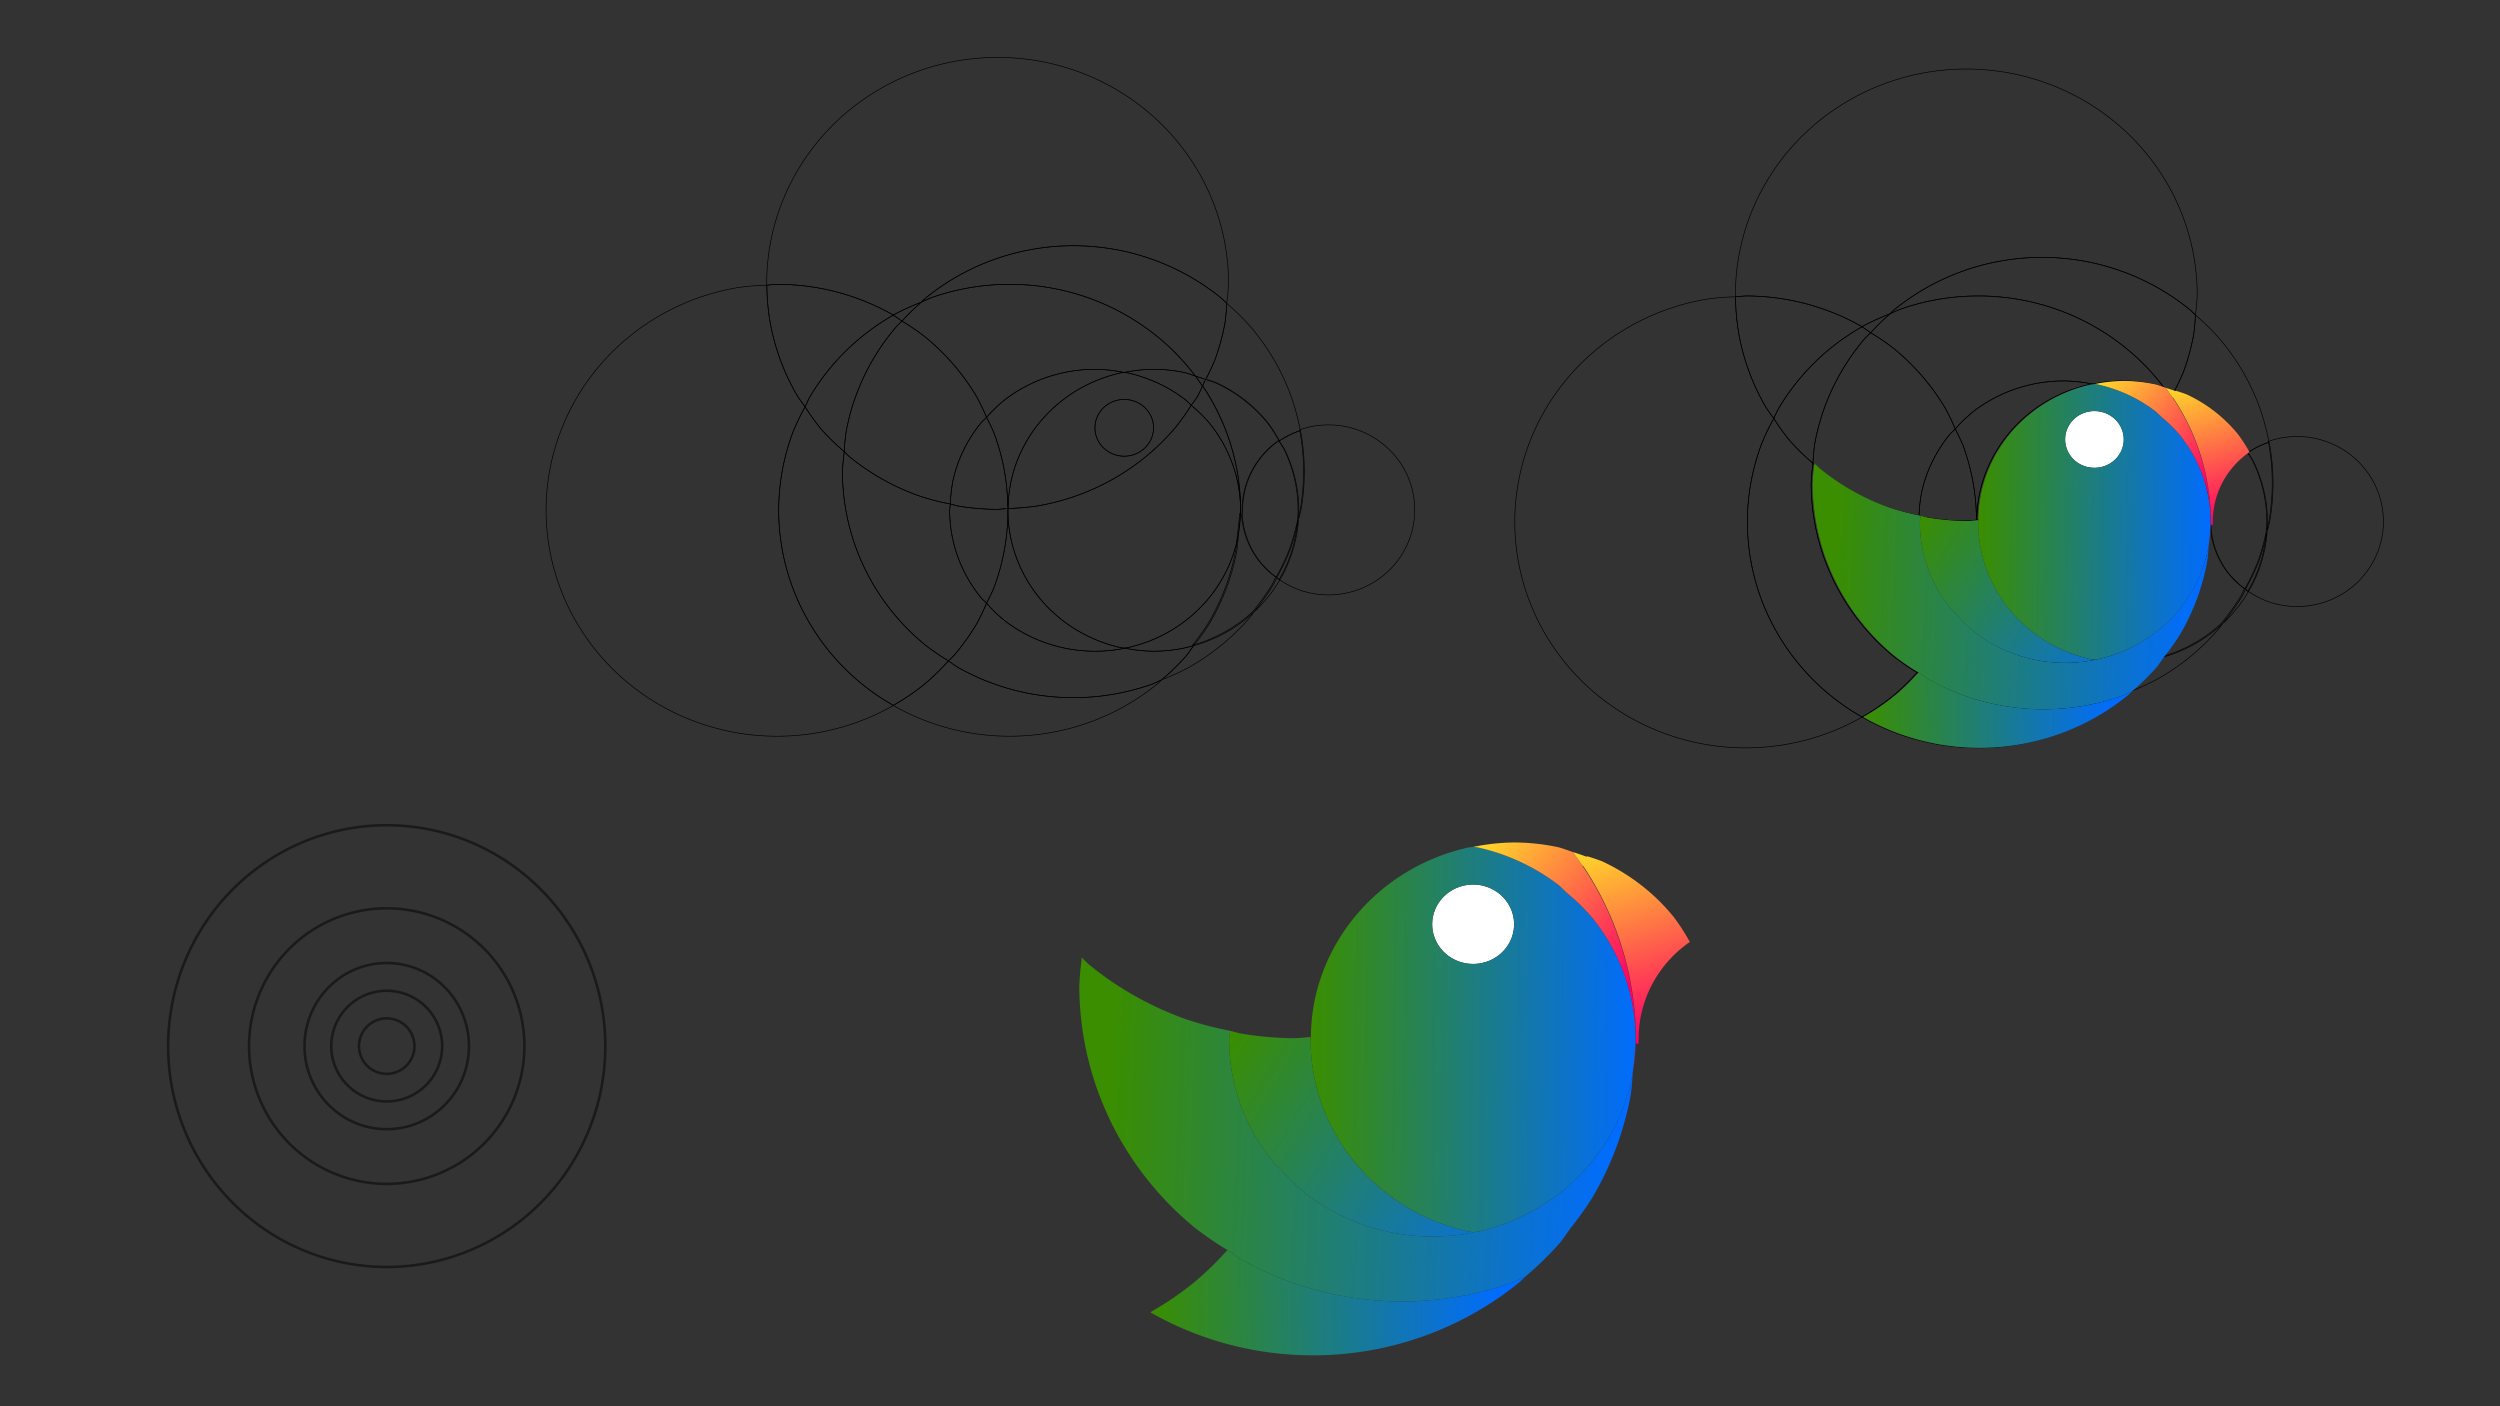 <?xml version="1.0" encoding="UTF-8" standalone="no"?>
<!-- Created with Inkscape (http://www.inkscape.org/) -->

<svg
   width="1920"
   height="1080"
   viewBox="0 0 1920 1080"
   version="1.1"
   id="SVGRoot"
   inkscape:version="1.2.2 (b0a8486541, 2022-12-01)"
   sodipodi:docname="GRCircleBird.svg"
   xmlns:inkscape="http://www.inkscape.org/namespaces/inkscape"
   xmlns:sodipodi="http://sodipodi.sourceforge.net/DTD/sodipodi-0.dtd"
   xmlns:xlink="http://www.w3.org/1999/xlink"
   xmlns="http://www.w3.org/2000/svg"
   xmlns:svg="http://www.w3.org/2000/svg">
  <rect x="0" y="0" width="1920" height="1080" fill="#333333" stroke="none"/>
  <sodipodi:namedview
     id="namedview8246"
     pagecolor="#ffffff"
     bordercolor="#111111"
     borderopacity="1"
     inkscape:showpageshadow="0"
     inkscape:pageopacity="0"
     inkscape:pagecheckerboard="false"
     inkscape:deskcolor="#d1d1d1"
     inkscape:document-units="px"
     showgrid="true"
     inkscape:zoom="0.25"
     inkscape:cx="1492"
     inkscape:cy="508"
     inkscape:window-width="1415"
     inkscape:window-height="1009"
     inkscape:window-x="0"
     inkscape:window-y="0"
     inkscape:window-maximized="0"
     inkscape:current-layer="layer1"
     showborder="false"
     borderlayer="false" />
  <defs
     id="defs8241">
    <linearGradient
       inkscape:collect="always"
       id="linearGradient11361">
      <stop
         style="stop-color:#006cff;stop-opacity:1;"
         offset="0"
         id="stop11357" />
      <stop
         style="stop-color:#3a8e00;stop-opacity:1;"
         offset="1"
         id="stop11359" />
    </linearGradient>
    <linearGradient
       inkscape:collect="always"
       id="linearGradient11221">
      <stop
         style="stop-color:#ff0066;stop-opacity:1;"
         offset="0"
         id="stop11217" />
      <stop
         style="stop-color:#ffd42a;stop-opacity:1"
         offset="1"
         id="stop11219" />
    </linearGradient>
    <inkscape:path-effect
       effect="powerstroke"
       id="path-effect9232"
       is_visible="true"
       lpeversion="1"
       offset_points="0.488,10.04 | 1.5,12.003 | 2.654,12.744"
       not_jump="false"
       sort_points="true"
       interpolator_type="CentripetalCatmullRom"
       interpolator_beta="0.2"
       start_linecap_type="zerowidth"
       linejoin_type="miter"
       miter_limit="4"
       scale_width="1"
       end_linecap_type="zerowidth" />
    <inkscape:path-effect
       effect="powerstroke"
       id="path-effect9174"
       is_visible="true"
       lpeversion="1"
       offset_points="0.281,-6.275 | 0.486,-12.047 | 0.785,-5.747"
       not_jump="false"
       sort_points="true"
       interpolator_type="CentripetalCatmullRom"
       interpolator_beta="0.2"
       start_linecap_type="zerowidth"
       linejoin_type="round"
       miter_limit="4"
       scale_width="1"
       end_linecap_type="zerowidth" />
    <linearGradient
       inkscape:collect="always"
       xlink:href="#linearGradient11221"
       id="linearGradient11223"
       x1="1873.557"
       y1="547.148"
       x2="1858.993"
       y2="502.247"
       gradientUnits="userSpaceOnUse" />
    <linearGradient
       inkscape:collect="always"
       xlink:href="#linearGradient11221"
       id="linearGradient11355"
       x1="1871.482"
       y1="532.763"
       x2="1835.955"
       y2="500.236"
       gradientUnits="userSpaceOnUse" />
    <linearGradient
       inkscape:collect="always"
       xlink:href="#linearGradient11361"
       id="linearGradient11363"
       x1="1873.08"
       y1="549.035"
       x2="1794.828"
       y2="548.285"
       gradientUnits="userSpaceOnUse" />
    <linearGradient
       inkscape:collect="always"
       xlink:href="#linearGradient11361"
       id="linearGradient11371"
       x1="1854.478"
       y1="593.147"
       x2="1775.243"
       y2="545.397"
       gradientUnits="userSpaceOnUse" />
    <linearGradient
       inkscape:collect="always"
       xlink:href="#linearGradient11361"
       id="linearGradient11379"
       x1="1867.92"
       y1="579.789"
       x2="1745.869"
       y2="574.789"
       gradientUnits="userSpaceOnUse" />
    <linearGradient
       inkscape:collect="always"
       xlink:href="#linearGradient11361"
       id="linearGradient11381"
       x1="1840.32"
       y1="609.357"
       x2="1756.32"
       y2="611.107"
       gradientUnits="userSpaceOnUse" />
    <linearGradient
       inkscape:collect="always"
       xlink:href="#linearGradient11361"
       id="linearGradient11517"
       gradientUnits="userSpaceOnUse"
       x1="1867.92"
       y1="579.789"
       x2="1745.869"
       y2="574.789" />
    <linearGradient
       inkscape:collect="always"
       xlink:href="#linearGradient11361"
       id="linearGradient11519"
       gradientUnits="userSpaceOnUse"
       x1="1854.478"
       y1="593.147"
       x2="1775.243"
       y2="545.397" />
    <linearGradient
       inkscape:collect="always"
       xlink:href="#linearGradient11361"
       id="linearGradient11521"
       gradientUnits="userSpaceOnUse"
       x1="1840.32"
       y1="609.357"
       x2="1756.32"
       y2="611.107" />
    <linearGradient
       inkscape:collect="always"
       xlink:href="#linearGradient11361"
       id="linearGradient11523"
       gradientUnits="userSpaceOnUse"
       x1="1873.08"
       y1="549.035"
       x2="1794.828"
       y2="548.285" />
    <linearGradient
       inkscape:collect="always"
       xlink:href="#linearGradient11221"
       id="linearGradient11525"
       gradientUnits="userSpaceOnUse"
       x1="1871.482"
       y1="532.763"
       x2="1835.955"
       y2="500.236" />
    <linearGradient
       inkscape:collect="always"
       xlink:href="#linearGradient11221"
       id="linearGradient11527"
       gradientUnits="userSpaceOnUse"
       x1="1873.557"
       y1="547.148"
       x2="1858.993"
       y2="502.247" />
  </defs>
  <g
     inkscape:label="Layer 1"
     inkscape:groupmode="layer"
     id="layer1"
     transform="translate(-402.07,-172.357)">
    <g
       id="g11427"
       transform="matrix(2.283,0,0,2.283,-1427.777,-441.465)"
       style="stroke-width:0.438">
      <path
         id="rect10819"
         style="opacity:1;fill:none;stroke:#000000;stroke-width:0.219;stroke-dasharray:none"
         d="m 1179.703,403.234 a 9.851,9.548 0 0 0 -4.926,1.279 9.851,9.548 0 0 0 -3.606,3.496 9.851,9.548 0 0 0 -1.32,4.773 9.851,9.548 0 0 0 1.32,4.773 9.851,9.548 0 0 0 3.606,3.496 9.851,9.548 0 0 0 4.926,1.279 9.851,9.548 0 0 0 1.711,-0.145 9.851,9.548 0 0 0 1.658,-0.432 9.851,9.548 0 0 0 1.557,-0.703 9.851,9.548 0 0 0 1.408,-0.955 9.851,9.548 0 0 0 1.213,-1.176 9.851,9.548 0 0 0 0.984,-1.365 9.851,9.548 0 0 0 0.727,-1.508 9.851,9.548 0 0 0 0.445,-1.607 9.851,9.548 0 0 0 0.148,-1.658 9.851,9.548 0 0 0 -1.32,-4.773 9.851,9.548 0 0 0 -3.606,-3.496 9.851,9.548 0 0 0 -4.926,-1.279 z" />
      <path
         id="path11060"
         style="opacity:1;fill:none;stroke:#000000;stroke-width:0.219;stroke-dasharray:none"
         d="m 1248.39,411.802 a 29.034,28.594 0 0 0 -8.973,1.4 29.034,28.594 0 0 0 -0.741,0.371 77.183,76.014 0 0 1 0.177,0.648 77.183,76.014 0 0 1 1.172,13.199 77.183,76.014 0 0 1 -1.172,13.201 77.183,76.014 0 0 1 -0.798,2.936 48.61,47.42 0 0 1 -0.023,0.559 48.61,47.42 0 0 1 -0.448,3.697 48.61,47.42 0 0 1 -0.745,3.652 48.61,47.42 0 0 1 -1.036,3.584 48.61,47.42 0 0 1 -1.32,3.494 48.61,47.42 0 0 1 -1.599,3.381 48.61,47.42 0 0 1 -1.063,1.854 29.034,28.594 0 0 0 7.597,3.812 29.034,28.594 0 0 0 8.973,1.4 29.034,28.594 0 0 0 3.035,-0.158 29.034,28.594 0 0 0 3,-0.467 29.034,28.594 0 0 0 2.936,-0.775 29.034,28.594 0 0 0 2.837,-1.072 29.034,28.594 0 0 0 2.707,-1.359 29.034,28.594 0 0 0 2.55,-1.629 29.034,28.594 0 0 0 2.362,-1.885 29.034,28.594 0 0 0 2.148,-2.115 29.034,28.594 0 0 0 1.913,-2.326 29.034,28.594 0 0 0 1.655,-2.51 29.034,28.594 0 0 0 1.38,-2.668 29.034,28.594 0 0 0 1.089,-2.795 29.034,28.594 0 0 0 0.786,-2.891 29.034,28.594 0 0 0 0.475,-2.955 29.034,28.594 0 0 0 0.159,-2.99 29.034,28.594 0 0 0 -1.42,-8.836 29.034,28.594 0 0 0 -4.124,-7.971 29.034,28.594 0 0 0 -6.423,-6.326 29.034,28.594 0 0 0 -8.094,-4.061 29.034,28.594 0 0 0 -8.971,-1.4 z m -10.336,31.756 a 48.61,47.42 0 0 0 0.126,-3.162 48.61,47.42 0 0 0 -1.219,-10.551 48.61,47.42 0 0 0 -3.594,-10.023 48.61,47.42 0 0 0 -1.745,-2.709 29.034,28.594 0 0 0 -0.299,0.15 29.034,28.594 0 0 0 -6.423,6.326 29.034,28.594 0 0 0 -4.124,7.971 29.034,28.594 0 0 0 -1.422,8.836 29.034,28.594 0 0 0 1.422,8.836 29.034,28.594 0 0 0 4.124,7.973 29.034,28.594 0 0 0 5.919,5.828 77.183,76.014 0 0 0 4.551,-9.613 77.183,76.014 0 0 0 2.684,-9.861 z" />
      <path
         id="path11058"
         style="opacity:1;fill:none;stroke:#000000;stroke-width:0.219;stroke-dasharray:none"
         d="m 1238.301,443.683 a 77.682,76.014 0 0 0 0.803,-2.936 77.682,76.014 0 0 0 1.18,-13.201 77.682,76.014 0 0 0 -1.18,-13.199 77.682,76.014 0 0 0 -0.178,-0.648 29.221,28.594 0 0 0 -7.098,3.539 48.924,47.42 0 0 1 1.756,2.709 48.924,47.42 0 0 1 3.617,10.023 48.924,47.42 0 0 1 1.227,10.551 48.924,47.42 0 0 1 -0.127,3.162 z" />
      <path
         id="path11056"
         style="opacity:1;fill:none;stroke:#000000;stroke-width:0.219;stroke-dasharray:none"
         d="m 1231.019,463.157 a 29.221,28.594 0 0 0 0.508,0.498 29.221,28.594 0 0 0 0.498,0.248 48.924,47.42 0 0 0 1.07,-1.854 48.924,47.42 0 0 0 1.609,-3.381 48.924,47.42 0 0 0 1.328,-3.494 48.924,47.42 0 0 0 1.043,-3.584 48.924,47.42 0 0 0 0.75,-3.652 48.924,47.42 0 0 0 0.451,-3.697 48.924,47.42 0 0 0 0.023,-0.559 77.682,76.014 0 0 1 -2.701,9.861 77.682,76.014 0 0 1 -4.58,9.613 z" />
      <path
         id="path11052"
         style="opacity:1;fill:none;stroke:#000000;stroke-width:0.219;stroke-dasharray:none"
         d="m 1223.252,474.812 a 48.924,47.42 0 0 0 0.848,-0.76 48.924,47.42 0 0 0 2.607,-2.734 48.924,47.42 0 0 0 2.377,-2.924 48.924,47.42 0 0 0 2.135,-3.096 48.924,47.42 0 0 0 0.807,-1.395 29.221,28.594 0 0 1 -0.498,-0.248 29.221,28.594 0 0 1 -0.508,-0.498 77.682,76.014 0 0 1 -1.143,2.396 77.682,76.014 0 0 1 -6.625,9.258 z" />
      <path
         id="path11050"
         style="opacity:1;fill:none;stroke:#000000;stroke-width:0.219;stroke-dasharray:none"
         d="m 1203.035,486.054 a 77.682,76.014 0 0 1 -2.381,3.328 77.682,76.014 0 0 1 -8.34,8.158 77.682,76.014 0 0 0 9.129,-4.164 77.682,76.014 0 0 0 11.092,-7.6 77.682,76.014 0 0 0 9.574,-9.369 77.682,76.014 0 0 0 1.143,-1.596 48.924,47.42 0 0 1 -1.975,1.768 48.924,47.42 0 0 1 -3.016,2.305 48.924,47.42 0 0 1 -3.195,2.07 48.924,47.42 0 0 1 -3.352,1.818 48.924,47.42 0 0 1 -3.488,1.559 48.924,47.42 0 0 1 -3.603,1.289 48.924,47.42 0 0 1 -1.588,0.434 z" />
      <path
         id="path11048"
         style="opacity:1;fill:none;stroke:#000000;stroke-width:0.219;stroke-dasharray:none"
         d="m 1218.119,448.452 a 48.924,47.42 0 0 0 0.105,-0.514 48.924,47.42 0 0 0 0.453,-3.697 48.924,47.42 0 0 0 0.15,-3.721 77.682,76.014 0 0 1 -0.709,7.932 z" />
      <path
         id="path11046"
         style="opacity:1;fill:none;stroke:#000000;stroke-width:0.219;stroke-dasharray:none"
         d="m 1179.939,486.898 a 48.924,47.42 0 0 0 9.564,1.043 48.924,47.42 0 0 0 3.838,-0.146 48.924,47.42 0 0 0 3.816,-0.438 48.924,47.42 0 0 0 3.768,-0.727 48.924,47.42 0 0 0 2.109,-0.576 77.682,76.014 0 0 0 5.385,-7.525 77.682,76.014 0 0 0 5.723,-12.01 77.682,76.014 0 0 0 3.506,-12.797 77.682,76.014 0 0 0 0.471,-5.27 48.924,47.42 0 0 1 -0.643,3.139 48.924,47.42 0 0 1 -1.043,3.584 48.924,47.42 0 0 1 -1.33,3.494 48.924,47.42 0 0 1 -1.607,3.381 48.924,47.42 0 0 1 -1.877,3.248 48.924,47.42 0 0 1 -2.135,3.096 48.924,47.42 0 0 1 -2.379,2.924 48.924,47.42 0 0 1 -2.607,2.734 48.924,47.42 0 0 1 -2.82,2.527 48.924,47.42 0 0 1 -3.018,2.305 48.924,47.42 0 0 1 -3.193,2.07 48.924,47.42 0 0 1 -3.352,1.818 48.924,47.42 0 0 1 -3.49,1.559 48.924,47.42 0 0 1 -3.603,1.289 48.924,47.42 0 0 1 -3.697,1.01 48.924,47.42 0 0 1 -1.385,0.268 z" />
      <path
         id="path11044"
         style="opacity:1;fill:none;stroke:#000000;stroke-width:0.219;stroke-dasharray:none"
         d="m 1133.392,471.773 a 48.924,47.42 0 0 0 6.008,5.822 48.924,47.42 0 0 0 9.275,5.65 48.924,47.42 0 0 0 10.342,3.508 48.924,47.42 0 0 0 10.887,1.188 48.924,47.42 0 0 0 3.838,-0.146 48.924,47.42 0 0 0 3.814,-0.438 48.924,47.42 0 0 0 2.383,-0.459 48.924,47.42 0 0 1 -1.322,-0.145 48.924,47.42 0 0 1 -10.34,-3.508 48.924,47.42 0 0 1 -9.277,-5.65 48.924,47.42 0 0 1 -7.746,-7.508 48.924,47.42 0 0 1 -5.828,-8.99 48.924,47.42 0 0 1 -3.619,-10.023 48.924,47.42 0 0 1 -1.227,-10.553 77.682,76.014 0 0 1 -1.18,13.201 77.682,76.014 0 0 1 -3.506,12.799 77.682,76.014 0 0 1 -2.502,5.252 z" />
      <path
         id="path11042"
         style="opacity:1;fill:none;stroke:#000000;stroke-width:0.219;stroke-dasharray:none"
         d="m 1120.564,491.185 a 77.682,76.014 0 0 0 3.197,2.191 77.682,76.014 0 0 0 12.271,5.6 77.682,76.014 0 0 0 13.08,3.43 77.682,76.014 0 0 0 13.488,1.154 77.682,76.014 0 0 0 13.49,-1.154 77.682,76.014 0 0 0 13.078,-3.43 77.682,76.014 0 0 0 3.145,-1.436 77.682,76.014 0 0 0 8.34,-8.158 77.682,76.014 0 0 0 2.381,-3.328 48.924,47.42 0 0 1 -2.109,0.576 48.924,47.42 0 0 1 -3.768,0.727 48.924,47.42 0 0 1 -3.816,0.438 48.924,47.42 0 0 1 -3.838,0.146 48.924,47.42 0 0 1 -9.564,-1.043 48.924,47.42 0 0 1 -2.383,0.459 48.924,47.42 0 0 1 -3.814,0.438 48.924,47.42 0 0 1 -3.838,0.146 48.924,47.42 0 0 1 -10.887,-1.188 48.924,47.42 0 0 1 -10.342,-3.508 48.924,47.42 0 0 1 -9.275,-5.65 48.924,47.42 0 0 1 -6.008,-5.822 77.682,76.014 0 0 1 -3.221,6.756 77.682,76.014 0 0 1 -7.766,10.854 77.682,76.014 0 0 1 -1.842,1.803 z" />
      <path
         id="path11040"
         style="opacity:1;fill:none;stroke:#000000;stroke-width:0.219;stroke-dasharray:none"
         d="m 1102.021,506.157 a 77.682,76.014 0 0 0 0.283,0.193 77.682,76.014 0 0 0 12.273,5.6 77.682,76.014 0 0 0 13.078,3.43 77.682,76.014 0 0 0 13.49,1.154 77.682,76.014 0 0 0 13.488,-1.154 77.682,76.014 0 0 0 13.08,-3.43 77.682,76.014 0 0 0 12.271,-5.6 77.682,76.014 0 0 0 11.092,-7.6 77.682,76.014 0 0 0 1.236,-1.211 77.682,76.014 0 0 1 -3.145,1.436 77.682,76.014 0 0 1 -13.078,3.43 77.682,76.014 0 0 1 -13.49,1.154 77.682,76.014 0 0 1 -13.488,-1.154 77.682,76.014 0 0 1 -13.08,-3.43 77.682,76.014 0 0 1 -12.271,-5.6 77.682,76.014 0 0 1 -3.197,-2.191 77.682,76.014 0 0 1 -7.734,7.566 77.682,76.014 0 0 1 -10.809,7.406 z" />
      <path
         id="path11038"
         style="opacity:1;fill:none;stroke:#000000;stroke-width:0.219;stroke-dasharray:none"
         d="m 1111.434,370.528 a 77.682,76.014 0 0 0 -6.498,6.355 77.682,76.014 0 0 1 7.894,5.408 77.682,76.014 0 0 1 9.576,9.369 77.682,76.014 0 0 1 7.766,10.854 77.682,76.014 0 0 1 3.221,6.756 48.924,47.42 0 0 1 6.008,-5.822 48.924,47.42 0 0 1 9.275,-5.65 48.924,47.42 0 0 1 10.342,-3.508 48.924,47.42 0 0 1 10.887,-1.188 48.924,47.42 0 0 1 9.799,1.068 48.924,47.42 0 0 1 9.801,-1.068 48.924,47.42 0 0 1 10.887,1.188 48.924,47.42 0 0 1 3.244,1.1 77.682,76.014 0 0 0 -2.635,-3.32 77.682,76.014 0 0 0 -3.227,-3.582 77.682,76.014 0 0 0 -3.451,-3.377 77.682,76.014 0 0 0 -3.66,-3.158 77.682,76.014 0 0 0 -3.855,-2.928 77.682,76.014 0 0 0 -4.037,-2.684 77.682,76.014 0 0 0 -4.199,-2.43 77.682,76.014 0 0 0 -4.35,-2.168 77.682,76.014 0 0 0 -4.479,-1.896 77.682,76.014 0 0 0 -4.592,-1.619 77.682,76.014 0 0 0 -4.686,-1.332 77.682,76.014 0 0 0 -4.762,-1.041 77.682,76.014 0 0 0 -4.82,-0.748 77.682,76.014 0 0 0 -4.859,-0.449 77.682,76.014 0 0 0 -4.877,-0.148 77.682,76.014 0 0 0 -13.49,1.154 77.682,76.014 0 0 0 -13.078,3.43 77.682,76.014 0 0 0 -3.144,1.436 z" />
      <path
         id="path11036"
         style="opacity:1;fill:none;stroke:#000000;stroke-width:0.219;stroke-dasharray:none"
         d="m 1102.021,374.886 a 77.682,76.014 0 0 1 2.914,1.998 77.682,76.014 0 0 1 6.498,-6.355 77.682,76.014 0 0 0 -9.129,4.164 77.682,76.014 0 0 0 -0.283,0.193 z" />
      <path
         id="path11034"
         style="opacity:1;fill:none;stroke:#000000;stroke-width:0.219;stroke-dasharray:none"
         d="m 1072.348,405.712 a 77.682,76.014 0 0 1 1.523,-3.197 77.682,76.014 0 0 1 7.768,-10.854 77.682,76.014 0 0 1 9.574,-9.369 77.682,76.014 0 0 1 10.809,-7.406 77.682,76.014 0 0 0 -0.283,-0.193 77.682,76.014 0 0 0 -12.271,-5.6 77.682,76.014 0 0 0 -13.08,-3.43 77.682,76.014 0 0 0 -13.488,-1.154 77.682,76.014 0 0 0 -3.418,0.293 77.682,76.014 0 0 0 1.125,12.59 77.682,76.014 0 0 0 3.506,12.799 77.682,76.014 0 0 0 5.723,12.008 77.682,76.014 0 0 0 2.514,3.514 z" />
      <path
         id="path11032"
         style="opacity:1;fill:none;stroke:#000000;stroke-width:0.219;stroke-dasharray:none"
         d="m 1072.348,405.712 a 77.682,76.014 0 0 1 -2.514,-3.514 77.682,76.014 0 0 1 -5.723,-12.008 77.682,76.014 0 0 1 -3.506,-12.799 77.682,76.014 0 0 1 -1.125,-12.59 77.682,76.014 0 0 0 -10.072,0.861 77.682,76.014 0 0 0 -13.078,3.43 77.682,76.014 0 0 0 -12.273,5.6 77.682,76.014 0 0 0 -11.092,7.6 77.682,76.014 0 0 0 -9.574,9.369 77.682,76.014 0 0 0 -7.768,10.854 77.682,76.014 0 0 0 -5.723,12.008 77.682,76.014 0 0 0 -3.504,12.799 77.682,76.014 0 0 0 -1.18,13.199 77.682,76.014 0 0 0 1.18,13.201 77.682,76.014 0 0 0 3.504,12.797 77.682,76.014 0 0 0 5.723,12.01 77.682,76.014 0 0 0 7.768,10.854 77.682,76.014 0 0 0 9.574,9.369 77.682,76.014 0 0 0 11.092,7.6 77.682,76.014 0 0 0 12.273,5.6 77.682,76.014 0 0 0 13.078,3.43 77.682,76.014 0 0 0 13.49,1.154 77.682,76.014 0 0 0 13.488,-1.154 77.682,76.014 0 0 0 13.08,-3.43 77.682,76.014 0 0 0 12.271,-5.6 77.682,76.014 0 0 0 0.283,-0.193 77.682,76.014 0 0 1 -10.809,-7.406 77.682,76.014 0 0 1 -9.574,-9.369 77.682,76.014 0 0 1 -7.768,-10.854 77.682,76.014 0 0 1 -5.723,-12.01 77.682,76.014 0 0 1 -3.504,-12.797 77.682,76.014 0 0 1 -1.18,-13.201 77.682,76.014 0 0 1 1.18,-13.199 77.682,76.014 0 0 1 3.504,-12.799 77.682,76.014 0 0 1 4.199,-8.811 z" />
      <path
         id="path11030"
         style="opacity:1;fill:none;stroke:#000000;stroke-width:0.219;stroke-dasharray:none"
         d="m 1085.523,420.804 a 77.682,76.014 0 0 1 0.578,-6.457 77.682,76.014 0 0 1 3.504,-12.799 77.682,76.014 0 0 1 5.723,-12.008 77.682,76.014 0 0 1 7.766,-10.854 77.682,76.014 0 0 1 1.842,-1.803 77.682,76.014 0 0 0 -2.914,-1.998 77.682,76.014 0 0 0 -10.809,7.406 77.682,76.014 0 0 0 -9.574,9.369 77.682,76.014 0 0 0 -7.768,10.854 77.682,76.014 0 0 0 -1.523,3.197 77.682,76.014 0 0 0 5.252,7.34 77.682,76.014 0 0 0 7.924,7.752 z" />
      <path
         id="path11028"
         style="opacity:1;fill:none;stroke:#000000;stroke-width:0.219;stroke-dasharray:none"
         d="m 1085.523,420.804 a 77.682,76.014 0 0 1 -7.924,-7.752 77.682,76.014 0 0 1 -5.252,-7.34 77.682,76.014 0 0 0 -4.199,8.811 77.682,76.014 0 0 0 -3.504,12.799 77.682,76.014 0 0 0 -1.18,13.199 77.682,76.014 0 0 0 1.18,13.201 77.682,76.014 0 0 0 3.504,12.797 77.682,76.014 0 0 0 5.723,12.01 77.682,76.014 0 0 0 7.768,10.854 77.682,76.014 0 0 0 9.574,9.369 77.682,76.014 0 0 0 10.809,7.406 77.682,76.014 0 0 0 10.809,-7.406 77.682,76.014 0 0 0 7.734,-7.566 77.682,76.014 0 0 1 -7.895,-5.408 77.682,76.014 0 0 1 -9.576,-9.369 77.682,76.014 0 0 1 -7.766,-10.854 77.682,76.014 0 0 1 -5.723,-12.01 77.682,76.014 0 0 1 -3.504,-12.797 77.682,76.014 0 0 1 -1.182,-13.201 77.682,76.014 0 0 1 0.604,-6.742 z" />
      <path
         id="path11026"
         style="opacity:1;fill:none;stroke:#000000;stroke-width:0.219;stroke-dasharray:none"
         d="m 1121.223,438.421 a 48.924,47.42 0 0 1 0.982,-8.451 48.924,47.42 0 0 1 3.619,-10.023 48.924,47.42 0 0 1 5.828,-8.99 48.924,47.42 0 0 1 1.74,-1.686 77.682,76.014 0 0 0 -3.221,-6.756 77.682,76.014 0 0 0 -7.766,-10.854 77.682,76.014 0 0 0 -9.576,-9.369 77.682,76.014 0 0 0 -7.894,-5.408 77.682,76.014 0 0 0 -1.842,1.803 77.682,76.014 0 0 0 -7.766,10.854 77.682,76.014 0 0 0 -5.723,12.008 77.682,76.014 0 0 0 -3.504,12.799 77.682,76.014 0 0 0 -0.578,6.457 77.682,76.014 0 0 0 1.652,1.617 77.682,76.014 0 0 0 11.092,7.6 77.682,76.014 0 0 0 12.271,5.6 77.682,76.014 0 0 0 10.684,2.801 z" />
      <path
         id="path11024"
         style="opacity:1;fill:none;stroke:#000000;stroke-width:0.219;stroke-dasharray:none"
         d="m 1121.223,438.421 a 77.682,76.014 0 0 1 -10.684,-2.801 77.682,76.014 0 0 1 -12.271,-5.6 77.682,76.014 0 0 1 -11.092,-7.6 77.682,76.014 0 0 1 -1.652,-1.617 77.682,76.014 0 0 0 -0.604,6.742 77.682,76.014 0 0 0 1.182,13.201 77.682,76.014 0 0 0 3.504,12.797 77.682,76.014 0 0 0 5.723,12.01 77.682,76.014 0 0 0 7.766,10.854 77.682,76.014 0 0 0 9.576,9.369 77.682,76.014 0 0 0 7.895,5.408 77.682,76.014 0 0 0 1.842,-1.803 77.682,76.014 0 0 0 7.766,-10.854 77.682,76.014 0 0 0 3.221,-6.756 48.924,47.42 0 0 1 -1.74,-1.686 48.924,47.42 0 0 1 -5.828,-8.99 48.924,47.42 0 0 1 -3.619,-10.023 48.924,47.42 0 0 1 -1.227,-10.553 48.924,47.42 0 0 1 0.244,-2.1 z" />
      <path
         id="path11022"
         style="opacity:1;fill:none;stroke:#000000;stroke-width:0.219;stroke-dasharray:none"
         d="m 1140.525,439.911 a 77.682,76.014 0 0 0 -1.125,-12.59 77.682,76.014 0 0 0 -3.506,-12.799 77.682,76.014 0 0 0 -2.502,-5.252 48.924,47.42 0 0 0 -1.74,1.686 48.924,47.42 0 0 0 -5.828,8.99 48.924,47.42 0 0 0 -3.619,10.023 48.924,47.42 0 0 0 -0.982,8.451 77.682,76.014 0 0 0 2.397,0.629 77.682,76.014 0 0 0 13.488,1.154 77.682,76.014 0 0 0 3.418,-0.293 z" />
      <path
         id="path11020"
         style="opacity:1;fill:none;stroke:#000000;stroke-width:0.219;stroke-dasharray:none"
         d="m 1140.525,439.911 a 77.682,76.014 0 0 1 -3.418,0.293 77.682,76.014 0 0 1 -13.488,-1.154 77.682,76.014 0 0 1 -2.397,-0.629 48.924,47.42 0 0 0 -0.244,2.1 48.924,47.42 0 0 0 1.227,10.553 48.924,47.42 0 0 0 3.619,10.023 48.924,47.42 0 0 0 5.828,8.99 48.924,47.42 0 0 0 1.74,1.686 77.682,76.014 0 0 0 2.502,-5.252 77.682,76.014 0 0 0 3.506,-12.799 77.682,76.014 0 0 0 1.18,-13.201 77.682,76.014 0 0 0 -0.055,-0.609 z" />
      <path
         id="path11018"
         style="opacity:1;fill:none;stroke:#000000;stroke-width:0.219;stroke-dasharray:none"
         d="m 1140.652,439.902 a 48.924,47.42 0 0 1 1.154,-9.932 48.924,47.42 0 0 1 3.619,-10.023 48.924,47.42 0 0 1 5.828,-8.99 48.924,47.42 0 0 1 7.746,-7.508 48.924,47.42 0 0 1 9.277,-5.65 48.924,47.42 0 0 1 10.34,-3.508 48.924,47.42 0 0 1 1.086,-0.119 48.924,47.42 0 0 0 -9.799,-1.068 48.924,47.42 0 0 0 -10.887,1.188 48.924,47.42 0 0 0 -10.342,3.508 48.924,47.42 0 0 0 -9.275,5.65 48.924,47.42 0 0 0 -6.008,5.822 77.682,76.014 0 0 1 2.502,5.252 77.682,76.014 0 0 1 3.506,12.799 77.682,76.014 0 0 1 1.125,12.59 77.682,76.014 0 0 0 0.127,-0.01 z" />
      <path
         id="path11016"
         style="opacity:1;fill:none;stroke:#000000;stroke-width:0.219;stroke-dasharray:none"
         d="m 1140.652,439.902 a 77.682,76.014 0 0 1 -0.127,0.01 77.682,76.014 0 0 1 0.055,0.609 48.924,47.42 0 0 1 0.072,-0.619 z" />
      <path
         id="path11014"
         style="opacity:1;fill:none;stroke:#000000;stroke-width:0.219;stroke-dasharray:none"
         d="m 1202.226,405.21 a 48.924,47.42 0 0 0 -1.818,-1.762 48.924,47.42 0 0 0 -9.277,-5.65 48.924,47.42 0 0 0 -10.34,-3.508 48.924,47.42 0 0 0 -1.088,-0.119 48.924,47.42 0 0 0 -1.086,0.119 48.924,47.42 0 0 0 -10.34,3.508 48.924,47.42 0 0 0 -9.277,5.65 48.924,47.42 0 0 0 -7.746,7.508 48.924,47.42 0 0 0 -5.828,8.99 48.924,47.42 0 0 0 -3.619,10.023 48.924,47.42 0 0 0 -1.154,9.932 77.682,76.014 0 0 0 9.945,-0.852 77.682,76.014 0 0 0 13.078,-3.43 77.682,76.014 0 0 0 12.273,-5.6 77.682,76.014 0 0 0 11.092,-7.6 77.682,76.014 0 0 0 9.574,-9.369 77.682,76.014 0 0 0 5.611,-7.842 z m -22.523,-1.977 a 9.851,9.548 0 0 1 4.926,1.279 9.851,9.548 0 0 1 3.606,3.496 9.851,9.548 0 0 1 1.32,4.773 9.851,9.548 0 0 1 -0.148,1.658 9.851,9.548 0 0 1 -0.445,1.607 9.851,9.548 0 0 1 -0.727,1.508 9.851,9.548 0 0 1 -0.984,1.365 9.851,9.548 0 0 1 -1.213,1.176 9.851,9.548 0 0 1 -1.408,0.955 9.851,9.548 0 0 1 -1.557,0.703 9.851,9.548 0 0 1 -1.658,0.432 9.851,9.548 0 0 1 -1.711,0.145 9.851,9.548 0 0 1 -4.926,-1.279 9.851,9.548 0 0 1 -3.606,-3.496 9.851,9.548 0 0 1 -1.32,-4.773 9.851,9.548 0 0 1 1.32,-4.773 9.851,9.548 0 0 1 3.606,-3.496 9.851,9.548 0 0 1 4.926,-1.279 z" />
      <path
         id="path11012"
         style="opacity:1;fill:none;stroke:#000000;stroke-width:0.219;stroke-dasharray:none"
         d="m 1202.226,405.21 a 77.682,76.014 0 0 1 -5.611,7.842 77.682,76.014 0 0 1 -9.574,9.369 77.682,76.014 0 0 1 -11.092,7.6 77.682,76.014 0 0 1 -12.273,5.6 77.682,76.014 0 0 1 -13.078,3.43 77.682,76.014 0 0 1 -9.945,0.852 48.924,47.42 0 0 0 -0.072,0.619 48.924,47.42 0 0 0 1.227,10.553 48.924,47.42 0 0 0 3.619,10.023 48.924,47.42 0 0 0 5.828,8.99 48.924,47.42 0 0 0 7.746,7.508 48.924,47.42 0 0 0 9.277,5.65 48.924,47.42 0 0 0 10.34,3.508 48.924,47.42 0 0 0 1.322,0.145 48.924,47.42 0 0 0 1.385,-0.268 48.924,47.42 0 0 0 3.697,-1.01 48.924,47.42 0 0 0 3.603,-1.289 48.924,47.42 0 0 0 3.49,-1.559 48.924,47.42 0 0 0 3.352,-1.818 48.924,47.42 0 0 0 3.193,-2.07 48.924,47.42 0 0 0 3.018,-2.305 48.924,47.42 0 0 0 2.82,-2.527 48.924,47.42 0 0 0 2.607,-2.734 48.924,47.42 0 0 0 2.379,-2.924 48.924,47.42 0 0 0 2.135,-3.096 48.924,47.42 0 0 0 1.877,-3.248 48.924,47.42 0 0 0 1.607,-3.381 48.924,47.42 0 0 0 1.33,-3.494 48.924,47.42 0 0 0 1.043,-3.584 48.924,47.42 0 0 0 0.643,-3.139 77.682,76.014 0 0 0 0.709,-7.932 48.924,47.42 0 0 0 -1.226,-10.551 48.924,47.42 0 0 0 -3.619,-10.023 48.924,47.42 0 0 0 -5.828,-8.99 48.924,47.42 0 0 0 -5.928,-5.746 z" />
      <path
         id="path11010"
         style="opacity:1;fill:none;stroke:#000000;stroke-width:0.219;stroke-dasharray:none"
         d="m 1206.019,398.761 a 77.682,76.014 0 0 0 -2.027,-2.92 77.682,76.014 0 0 0 -0.357,-0.451 48.924,47.42 0 0 0 -3.244,-1.1 48.924,47.42 0 0 0 -10.887,-1.188 48.924,47.42 0 0 0 -9.801,1.068 48.924,47.42 0 0 1 1.088,0.119 48.924,47.42 0 0 1 10.34,3.508 48.924,47.42 0 0 1 9.277,5.65 48.924,47.42 0 0 1 1.818,1.762 77.682,76.014 0 0 0 2.154,-3.012 77.682,76.014 0 0 0 1.639,-3.438 z" />
      <path
         id="path11008"
         style="opacity:1;fill:none;stroke:#000000;stroke-width:0.219;stroke-dasharray:none"
         d="m 1206.019,398.761 a 77.682,76.014 0 0 1 -1.639,3.438 77.682,76.014 0 0 1 -2.154,3.012 48.924,47.42 0 0 1 5.928,5.746 48.924,47.42 0 0 1 5.828,8.99 48.924,47.42 0 0 1 3.619,10.023 48.924,47.42 0 0 1 1.226,10.551 77.682,76.014 0 0 0 -0.154,-4.771 77.682,76.014 0 0 0 -0.459,-4.754 77.682,76.014 0 0 0 -0.764,-4.717 77.682,76.014 0 0 0 -1.065,-4.66 77.682,76.014 0 0 0 -1.361,-4.586 77.682,76.014 0 0 0 -1.652,-4.494 77.682,76.014 0 0 0 -1.938,-4.381 77.682,76.014 0 0 0 -2.217,-4.256 77.682,76.014 0 0 0 -2.484,-4.109 77.682,76.014 0 0 0 -0.715,-1.031 z" />
      <path
         id="path11006"
         style="opacity:1;fill:none;stroke:#000000;stroke-width:0.219;stroke-dasharray:none"
         d="m 1207.07,396.556 a 48.924,47.42 0 0 0 -3.436,-1.166 77.682,76.014 0 0 1 0.357,0.451 77.682,76.014 0 0 1 2.027,2.92 77.682,76.014 0 0 0 1.051,-2.205 z" />
      <path
         id="path11004"
         style="opacity:1;fill:none;stroke:#000000;stroke-width:0.219;stroke-dasharray:none"
         d="m 1219.55,441.516 a 29.221,28.594 0 0 1 -0.024,-1.145 29.221,28.594 0 0 1 1.432,-8.836 29.221,28.594 0 0 1 4.15,-7.971 29.221,28.594 0 0 1 6.465,-6.326 29.221,28.594 0 0 1 0.301,-0.15 48.924,47.42 0 0 0 -4.074,-6.281 48.924,47.42 0 0 0 -7.746,-7.508 48.924,47.42 0 0 0 -9.275,-5.65 48.924,47.42 0 0 0 -3.662,-1.242 v 0 a 77.682,76.014 0 0 1 -1.051,2.205 77.682,76.014 0 0 1 0.715,1.031 77.682,76.014 0 0 1 2.484,4.109 77.682,76.014 0 0 1 2.217,4.256 77.682,76.014 0 0 1 1.938,4.381 77.682,76.014 0 0 1 1.652,4.494 77.682,76.014 0 0 1 1.361,4.586 77.682,76.014 0 0 1 1.065,4.66 77.682,76.014 0 0 1 0.764,4.717 77.682,76.014 0 0 1 0.459,4.754 77.682,76.014 0 0 1 0.154,4.771 48.924,47.42 0 0 1 -0.014,1.145" />
      <path
         id="path11120"
         style="opacity:1;fill:none;stroke:#000000;stroke-width:0.219;stroke-dasharray:none"
         d="m 1218.46,441.489 a 48.924,47.42 0 0 1 -0.136,2.576 48.924,47.42 0 0 1 -0.453,3.697 48.924,47.42 0 0 1 -0.105,0.514 77.682,76.014 0 0 1 -0.471,5.27 77.682,76.014 0 0 1 -3.506,12.797 77.682,76.014 0 0 1 -5.723,12.01 77.682,76.014 0 0 1 -5.385,7.525 48.924,47.42 0 0 0 1.588,-0.434 48.924,47.42 0 0 0 3.603,-1.289 48.924,47.42 0 0 0 3.488,-1.559 48.924,47.42 0 0 0 3.352,-1.818 48.924,47.42 0 0 0 3.195,-2.07 48.924,47.42 0 0 0 3.016,-2.305 48.924,47.42 0 0 0 1.975,-1.768 77.682,76.014 0 0 0 6.625,-9.258 77.682,76.014 0 0 0 1.143,-2.396 29.221,28.594 0 0 1 -5.957,-5.828 29.221,28.594 0 0 1 -4.15,-7.973 29.221,28.594 0 0 1 -1.408,-7.691" />
      <path
         id="path11002"
         style="opacity:1;fill:none;stroke:#000000;stroke-width:0.219;stroke-dasharray:none"
         d="m 1214.187,370.933 a 77.682,76.014 0 0 0 -1.652,-1.615 77.682,76.014 0 0 0 -11.092,-7.6 77.682,76.014 0 0 0 -12.274,-5.6 77.682,76.014 0 0 0 -13.078,-3.43 77.682,76.014 0 0 0 -13.49,-1.156 77.682,76.014 0 0 0 -13.488,1.156 77.682,76.014 0 0 0 -13.08,3.43 77.682,76.014 0 0 0 -12.271,5.6 77.682,76.014 0 0 0 -11.092,7.6 77.682,76.014 0 0 0 -1.236,1.211 77.682,76.014 0 0 1 3.144,-1.436 77.682,76.014 0 0 1 13.078,-3.43 77.682,76.014 0 0 1 13.49,-1.154 77.682,76.014 0 0 1 4.877,0.148 77.682,76.014 0 0 1 4.859,0.449 77.682,76.014 0 0 1 4.82,0.748 77.682,76.014 0 0 1 4.762,1.041 77.682,76.014 0 0 1 4.686,1.332 77.682,76.014 0 0 1 4.592,1.619 77.682,76.014 0 0 1 4.479,1.896 77.682,76.014 0 0 1 4.35,2.168 77.682,76.014 0 0 1 4.199,2.43 77.682,76.014 0 0 1 4.037,2.684 77.682,76.014 0 0 1 3.855,2.928 77.682,76.014 0 0 1 3.66,3.158 77.682,76.014 0 0 1 3.451,3.377 77.682,76.014 0 0 1 3.227,3.582 77.682,76.014 0 0 1 2.635,3.32 48.924,47.42 0 0 1 3.436,1.166 77.682,76.014 0 0 0 3.033,-6.365 77.682,76.014 0 0 0 3.506,-12.799 77.682,76.014 0 0 0 0.578,-6.459 z" />
      <path
         id="path11000"
         style="opacity:1;fill:none;stroke:#000000;stroke-width:0.219;stroke-dasharray:none"
         d="m 1214.187,370.933 a 77.682,76.014 0 0 1 -0.578,6.459 77.682,76.014 0 0 1 -3.506,12.799 77.682,76.014 0 0 1 -3.033,6.365 48.924,47.42 0 0 1 3.662,1.242 48.924,47.42 0 0 1 9.275,5.65 48.924,47.42 0 0 1 7.746,7.508 48.924,47.42 0 0 1 4.074,6.281 29.221,28.594 0 0 1 7.098,-3.539 77.682,76.014 0 0 0 -3.326,-12.15 77.682,76.014 0 0 0 -5.723,-12.008 77.682,76.014 0 0 0 -7.768,-10.854 77.682,76.014 0 0 0 -7.922,-7.754 z" />
      <path
         id="path10998"
         style="opacity:1;fill:none;stroke:#000000;stroke-width:0.219;stroke-dasharray:none"
         d="m 1137.107,288.179 a 77.682,76.014 0 0 0 -13.488,1.154 77.682,76.014 0 0 0 -13.08,3.43 77.682,76.014 0 0 0 -12.271,5.6 77.682,76.014 0 0 0 -11.092,7.6 77.682,76.014 0 0 0 -9.576,9.369 77.682,76.014 0 0 0 -7.766,10.854 77.682,76.014 0 0 0 -5.723,12.008 77.682,76.014 0 0 0 -3.506,12.799 77.682,76.014 0 0 0 -1.18,13.201 77.682,76.014 0 0 0 0.055,0.609 77.682,76.014 0 0 1 3.418,-0.293 77.682,76.014 0 0 1 13.488,1.154 77.682,76.014 0 0 1 13.08,3.43 77.682,76.014 0 0 1 12.271,5.6 77.682,76.014 0 0 1 0.283,0.193 77.682,76.014 0 0 1 0.283,-0.193 77.682,76.014 0 0 1 9.129,-4.164 77.682,76.014 0 0 1 1.236,-1.211 77.682,76.014 0 0 1 11.092,-7.6 77.682,76.014 0 0 1 12.271,-5.6 77.682,76.014 0 0 1 13.08,-3.43 77.682,76.014 0 0 1 13.488,-1.156 77.682,76.014 0 0 1 13.49,1.156 77.682,76.014 0 0 1 13.078,3.43 77.682,76.014 0 0 1 12.274,5.6 77.682,76.014 0 0 1 11.092,7.6 77.682,76.014 0 0 1 1.652,1.615 77.682,76.014 0 0 0 0.602,-6.74 77.682,76.014 0 0 0 -0.152,-4.773 77.682,76.014 0 0 0 -0.461,-4.754 77.682,76.014 0 0 0 -0.762,-4.717 77.682,76.014 0 0 0 -1.065,-4.66 77.682,76.014 0 0 0 -1.363,-4.586 77.682,76.014 0 0 0 -1.652,-4.492 77.682,76.014 0 0 0 -1.938,-4.383 77.682,76.014 0 0 0 -2.217,-4.256 77.682,76.014 0 0 0 -2.482,-4.109 77.682,76.014 0 0 0 -2.744,-3.949 77.682,76.014 0 0 0 -2.99,-3.773 77.682,76.014 0 0 0 -3.228,-3.582 77.682,76.014 0 0 0 -3.449,-3.377 77.682,76.014 0 0 0 -3.662,-3.158 77.682,76.014 0 0 0 -3.856,-2.928 77.682,76.014 0 0 0 -4.035,-2.684 77.682,76.014 0 0 0 -4.201,-2.43 77.682,76.014 0 0 0 -4.348,-2.168 77.682,76.014 0 0 0 -4.481,-1.896 77.682,76.014 0 0 0 -4.59,-1.619 77.682,76.014 0 0 0 -4.688,-1.332 77.682,76.014 0 0 0 -4.762,-1.041 77.682,76.014 0 0 0 -4.82,-0.746 77.682,76.014 0 0 0 -4.859,-0.451 77.682,76.014 0 0 0 -4.877,-0.148 z" />
    </g>
    <g
       id="g11534"
       transform="matrix(0.706,0,0,0.706,246.626,683.744)"
       style="stroke-width:1.417">
      <path
         id="path10600"
         style="fill:none;stroke:#1a1a1a;stroke-width:2.834"
         d="M 878.655,413.63 A 237.793,240.274 0 0 1 640.863,653.904 237.793,240.274 0 0 1 403.07,413.63 237.793,240.274 0 0 1 640.863,173.357 237.793,240.274 0 0 1 878.655,413.63 Z" />
      <path
         id="path10602"
         style="fill:none;stroke:#1a1a1a;stroke-width:2.834"
         d="M 790.626,413.63 A 149.763,149.89 0 0 1 640.863,563.52 149.763,149.89 0 0 1 491.1,413.63 149.763,149.89 0 0 1 640.863,263.74 149.763,149.89 0 0 1 790.626,413.63 Z" />
      <path
         id="path10604"
         style="fill:none;stroke:#1a1a1a;stroke-width:2.834"
         d="m 730.313,413.63 a 89.45,90.384 0 0 1 -89.45,90.384 89.45,90.384 0 0 1 -89.45,-90.384 89.45,90.384 0 0 1 89.45,-90.384 89.45,90.384 0 0 1 89.45,90.384 z" />
      <path
         id="path10606"
         style="fill:none;stroke:#1a1a1a;stroke-width:2.834"
         d="m 671.019,413.63 a 30.156,30.182 0 0 1 -30.156,30.182 30.156,30.182 0 0 1 -30.156,-30.182 30.156,30.182 0 0 1 30.156,-30.182 30.156,30.182 0 0 1 30.156,30.182 z" />
      <path
         id="path10610"
         style="fill:none;stroke:#1a1a1a;stroke-width:2.834"
         d="m 701.176,413.63 a 60.313,60.202 0 0 1 -60.313,60.202 60.313,60.202 0 0 1 -60.313,-60.202 60.313,60.202 0 0 1 60.313,-60.202 60.313,60.202 0 0 1 60.313,60.202 z" />
    </g>
    <g
       id="g11392"
       transform="matrix(3.191,0,0,3.191,-4317.904,-773.252)"
       style="stroke-width:0.313">
      <path
         id="path11123"
         style="opacity:1;fill:#ffffff;stroke:#000000;stroke-width:0;stroke-dasharray:none"
         d="m 1833.703,509.234 a 9.851,9.548 0 0 0 -4.926,1.279 9.851,9.548 0 0 0 -3.606,3.496 9.851,9.548 0 0 0 -1.32,4.773 9.851,9.548 0 0 0 1.32,4.773 9.851,9.548 0 0 0 3.606,3.496 9.851,9.548 0 0 0 4.926,1.279 9.851,9.548 0 0 0 1.711,-0.145 9.851,9.548 0 0 0 1.658,-0.432 9.851,9.548 0 0 0 1.557,-0.703 9.851,9.548 0 0 0 1.408,-0.955 9.851,9.548 0 0 0 1.213,-1.176 9.851,9.548 0 0 0 0.984,-1.365 9.851,9.548 0 0 0 0.727,-1.508 9.851,9.548 0 0 0 0.445,-1.607 9.851,9.548 0 0 0 0.148,-1.658 9.851,9.548 0 0 0 -1.32,-4.773 9.851,9.548 0 0 0 -3.606,-3.496 9.851,9.548 0 0 0 -4.926,-1.279 z" />
      <path
         id="path11135"
         style="opacity:1;fill:#ff0000;stroke:#000000;stroke-width:0;stroke-dasharray:none"
         d="m 1872.119,554.452 a 48.924,47.42 0 0 0 0.105,-0.514 48.924,47.42 0 0 0 0.453,-3.697 48.924,47.42 0 0 0 0.15,-3.721 77.682,76.014 0 0 1 -0.709,7.932 z" />
      <path
         id="path11137"
         style="opacity:1;fill:url(#linearGradient11379);fill-opacity:1;stroke:#000000;stroke-width:0;stroke-dasharray:none"
         d="m 1739.523,526.804 a 77.682,76.014 0 0 0 -0.604,6.742 77.682,76.014 0 0 0 1.182,13.201 77.682,76.014 0 0 0 3.504,12.797 77.682,76.014 0 0 0 5.723,12.01 77.682,76.014 0 0 0 7.766,10.854 77.682,76.014 0 0 0 9.576,9.369 77.682,76.014 0 0 0 7.895,5.408 77.682,76.014 0 0 0 3.197,2.191 77.682,76.014 0 0 0 12.271,5.6 77.682,76.014 0 0 0 13.08,3.43 77.682,76.014 0 0 0 13.488,1.154 77.682,76.014 0 0 0 13.49,-1.154 77.682,76.014 0 0 0 13.078,-3.43 77.682,76.014 0 0 0 3.145,-1.436 77.682,76.014 0 0 0 8.34,-8.158 77.682,76.014 0 0 0 2.381,-3.328 77.682,76.014 0 0 0 5.385,-7.525 77.682,76.014 0 0 0 5.723,-12.01 77.682,76.014 0 0 0 3.506,-12.797 77.682,76.014 0 0 0 0.471,-5.27 48.924,47.42 0 0 1 -0.643,3.139 48.924,47.42 0 0 1 -1.043,3.584 48.924,47.42 0 0 1 -1.33,3.494 48.924,47.42 0 0 1 -1.607,3.381 48.924,47.42 0 0 1 -1.877,3.248 48.924,47.42 0 0 1 -2.135,3.096 48.924,47.42 0 0 1 -2.379,2.924 48.924,47.42 0 0 1 -2.607,2.734 48.924,47.42 0 0 1 -2.82,2.527 48.924,47.42 0 0 1 -3.018,2.305 48.924,47.42 0 0 1 -3.193,2.07 48.924,47.42 0 0 1 -3.352,1.818 48.924,47.42 0 0 1 -3.49,1.559 48.924,47.42 0 0 1 -3.603,1.289 48.924,47.42 0 0 1 -3.697,1.01 48.924,47.42 0 0 1 -1.385,0.268 48.924,47.42 0 0 1 -2.383,0.459 48.924,47.42 0 0 1 -3.814,0.438 48.924,47.42 0 0 1 -3.838,0.146 48.924,47.42 0 0 1 -10.887,-1.188 48.924,47.42 0 0 1 -10.342,-3.508 48.924,47.42 0 0 1 -9.275,-5.65 48.924,47.42 0 0 1 -6.008,-5.822 48.924,47.42 0 0 1 -1.74,-1.686 48.924,47.42 0 0 1 -5.828,-8.99 48.924,47.42 0 0 1 -3.619,-10.023 48.924,47.42 0 0 1 -1.227,-10.553 48.924,47.42 0 0 1 0.244,-2.1 77.682,76.014 0 0 1 -10.684,-2.801 77.682,76.014 0 0 1 -12.271,-5.6 77.682,76.014 0 0 1 -11.092,-7.6 77.682,76.014 0 0 1 -1.652,-1.617 z m 98.644,66.76 a 48.924,47.42 0 0 0 1.064,0.117 48.924,47.42 0 0 1 -1.064,-0.117 z" />
      <path
         id="path11139"
         style="opacity:1;fill:url(#linearGradient11371);fill-opacity:1;stroke:#000000;stroke-width:0;stroke-dasharray:none"
         d="m 1775.223,544.421 a 48.924,47.42 0 0 0 -0.244,2.1 48.924,47.42 0 0 0 1.227,10.553 48.924,47.42 0 0 0 3.619,10.023 48.924,47.42 0 0 0 5.828,8.99 48.924,47.42 0 0 0 1.74,1.686 48.924,47.42 0 0 0 6.008,5.822 48.924,47.42 0 0 0 9.275,5.65 48.924,47.42 0 0 0 10.342,3.508 48.924,47.42 0 0 0 10.887,1.188 48.924,47.42 0 0 0 3.838,-0.146 48.924,47.42 0 0 0 3.814,-0.438 48.924,47.42 0 0 0 2.383,-0.459 48.924,47.42 0 0 1 -1.322,-0.145 48.924,47.42 0 0 1 -10.34,-3.508 48.924,47.42 0 0 1 -9.277,-5.65 48.924,47.42 0 0 1 -7.746,-7.508 48.924,47.42 0 0 1 -5.828,-8.99 48.924,47.42 0 0 1 -3.619,-10.023 48.924,47.42 0 0 1 -1.227,-10.553 77.682,76.014 0 0 0 -0.055,-0.609 77.682,76.014 0 0 1 -3.418,0.293 77.682,76.014 0 0 1 -13.488,-1.154 77.682,76.014 0 0 1 -2.397,-0.629 z m 19.357,2.373 a 77.682,76.014 0 0 1 0,0.264 77.682,76.014 0 0 0 0,-0.264 z m -0.021,1.52 a 77.682,76.014 0 0 1 0,0.18 77.682,76.014 0 0 0 0,-0.18 z m -0.084,2.172 a 77.682,76.014 0 0 1 -0.016,0.273 77.682,76.014 0 0 0 0.016,-0.273 z m -0.049,0.82 a 77.682,76.014 0 0 1 -0.01,0.109 77.682,76.014 0 0 0 0.01,-0.109 z m -0.037,0.545 a 77.682,76.014 0 0 1 -0.01,0.137 77.682,76.014 0 0 0 0.01,-0.137 z m -0.109,1.369 a 77.682,76.014 0 0 1 -0.023,0.236 77.682,76.014 0 0 0 0.023,-0.236 z m -0.094,0.947 a 77.682,76.014 0 0 1 -0.014,0.137 77.682,76.014 0 0 0 0.014,-0.137 z" />
      <path
         id="path11143"
         style="opacity:1;fill:url(#linearGradient11381);fill-opacity:1;stroke:#000000;stroke-width:0;stroke-dasharray:none"
         d="m 1756.021,612.157 a 77.682,76.014 0 0 0 0.283,0.193 77.682,76.014 0 0 0 12.273,5.6 77.682,76.014 0 0 0 13.078,3.43 77.682,76.014 0 0 0 13.49,1.154 77.682,76.014 0 0 0 13.488,-1.154 77.682,76.014 0 0 0 13.08,-3.43 77.682,76.014 0 0 0 12.271,-5.6 77.682,76.014 0 0 0 11.092,-7.6 77.682,76.014 0 0 0 1.236,-1.211 77.682,76.014 0 0 1 -3.145,1.436 77.682,76.014 0 0 1 -13.078,3.43 77.682,76.014 0 0 1 -13.49,1.154 77.682,76.014 0 0 1 -13.488,-1.154 77.682,76.014 0 0 1 -13.08,-3.43 77.682,76.014 0 0 1 -12.271,-5.6 77.682,76.014 0 0 1 -3.197,-2.191 77.682,76.014 0 0 1 -7.734,7.566 77.682,76.014 0 0 1 -10.809,7.406 z" />
      <path
         id="path11167"
         style="opacity:1;fill:#ff0000;stroke:#000000;stroke-width:0;stroke-dasharray:none"
         d="m 1794.652,545.902 a 77.682,76.014 0 0 1 -0.127,0.01 77.682,76.014 0 0 1 0.055,0.609 48.924,47.42 0 0 1 0.072,-0.619 z" />
      <path
         id="path11169"
         style="opacity:1;fill:url(#linearGradient11363);fill-opacity:1;stroke:#000000;stroke-width:0;stroke-dasharray:none"
         d="m 1833.703,500.171 a 48.924,47.42 0 0 0 -1.086,0.119 48.924,47.42 0 0 0 -10.34,3.508 48.924,47.42 0 0 0 -9.277,5.65 48.924,47.42 0 0 0 -7.746,7.508 48.924,47.42 0 0 0 -5.828,8.99 48.924,47.42 0 0 0 -3.619,10.023 48.924,47.42 0 0 0 -1.154,9.932 48.924,47.42 0 0 0 -0.072,0.619 48.924,47.42 0 0 0 1.227,10.553 48.924,47.42 0 0 0 3.619,10.023 48.924,47.42 0 0 0 5.828,8.99 48.924,47.42 0 0 0 7.746,7.508 48.924,47.42 0 0 0 9.277,5.65 48.924,47.42 0 0 0 10.34,3.508 48.924,47.42 0 0 0 1.322,0.145 48.924,47.42 0 0 0 1.385,-0.268 48.924,47.42 0 0 0 3.697,-1.01 48.924,47.42 0 0 0 3.603,-1.289 48.924,47.42 0 0 0 3.49,-1.559 48.924,47.42 0 0 0 3.352,-1.818 48.924,47.42 0 0 0 3.193,-2.07 48.924,47.42 0 0 0 3.018,-2.305 48.924,47.42 0 0 0 2.82,-2.527 48.924,47.42 0 0 0 2.607,-2.734 48.924,47.42 0 0 0 2.379,-2.924 48.924,47.42 0 0 0 2.135,-3.096 48.924,47.42 0 0 0 1.877,-3.248 48.924,47.42 0 0 0 1.607,-3.381 48.924,47.42 0 0 0 1.33,-3.494 48.924,47.42 0 0 0 1.043,-3.584 48.924,47.42 0 0 0 0.643,-3.139 77.682,76.014 0 0 0 0.709,-7.932 48.924,47.42 0 0 0 -1.226,-10.551 48.924,47.42 0 0 0 -3.619,-10.023 48.924,47.42 0 0 0 -5.828,-8.99 48.924,47.42 0 0 0 -5.928,-5.746 48.924,47.42 0 0 0 -1.818,-1.762 48.924,47.42 0 0 0 -9.277,-5.65 48.924,47.42 0 0 0 -10.34,-3.508 48.924,47.42 0 0 0 -1.088,-0.119 z m 0,9.062 a 9.851,9.548 0 0 1 4.926,1.279 9.851,9.548 0 0 1 3.606,3.496 9.851,9.548 0 0 1 1.32,4.773 9.851,9.548 0 0 1 -0.148,1.658 9.851,9.548 0 0 1 -0.445,1.607 9.851,9.548 0 0 1 -0.727,1.508 9.851,9.548 0 0 1 -0.984,1.365 9.851,9.548 0 0 1 -1.213,1.176 9.851,9.548 0 0 1 -1.408,0.955 9.851,9.548 0 0 1 -1.557,0.703 9.851,9.548 0 0 1 -1.658,0.432 9.851,9.548 0 0 1 -1.711,0.145 9.851,9.548 0 0 1 -4.926,-1.279 9.851,9.548 0 0 1 -3.606,-3.496 9.851,9.548 0 0 1 -1.32,-4.773 9.851,9.548 0 0 1 1.32,-4.773 9.851,9.548 0 0 1 3.606,-3.496 9.851,9.548 0 0 1 4.926,-1.279 z" />
      <path
         id="path11173"
         style="opacity:1;fill:url(#linearGradient11355);fill-opacity:1;stroke:#000000;stroke-width:0;stroke-dasharray:none"
         d="m 1843.504,499.103 a 48.924,47.42 0 0 0 -9.801,1.068 48.924,47.42 0 0 1 1.088,0.119 48.924,47.42 0 0 1 10.34,3.508 48.924,47.42 0 0 1 9.277,5.65 48.924,47.42 0 0 1 1.818,1.762 48.924,47.42 0 0 1 5.928,5.746 48.924,47.42 0 0 1 5.828,8.99 48.924,47.42 0 0 1 3.619,10.023 48.924,47.42 0 0 1 1.226,10.551 77.682,76.014 0 0 0 -0.154,-4.771 77.682,76.014 0 0 0 -0.459,-4.754 77.682,76.014 0 0 0 -0.764,-4.717 77.682,76.014 0 0 0 -1.065,-4.66 77.682,76.014 0 0 0 -1.361,-4.586 77.682,76.014 0 0 0 -1.652,-4.494 77.682,76.014 0 0 0 -1.938,-4.381 77.682,76.014 0 0 0 -2.217,-4.256 77.682,76.014 0 0 0 -2.484,-4.109 77.682,76.014 0 0 0 -0.715,-1.031 77.682,76.014 0 0 0 -2.027,-2.92 77.682,76.014 0 0 0 -0.357,-0.451 48.924,47.42 0 0 0 -3.244,-1.1 48.924,47.42 0 0 0 -10.887,-1.188 z" />
      <path
         id="path11177"
         style="opacity:1;fill:url(#linearGradient11223);fill-opacity:1;stroke:#000000;stroke-width:0;stroke-dasharray:none"
         d="m 1857.635,501.39 a 77.682,76.014 0 0 1 0.357,0.451 77.682,76.014 0 0 1 2.027,2.92 77.682,76.014 0 0 0 0.062,-0.127 77.682,76.014 0 0 1 0.697,1.008 77.682,76.014 0 0 1 2.484,4.109 77.682,76.014 0 0 1 2.217,4.256 77.682,76.014 0 0 1 1.938,4.381 77.682,76.014 0 0 1 1.652,4.494 77.682,76.014 0 0 1 1.361,4.586 77.682,76.014 0 0 1 1.064,4.66 77.682,76.014 0 0 1 0.764,4.717 77.682,76.014 0 0 1 0.459,4.754 77.682,76.014 0 0 1 0.154,4.771 48.924,47.42 0 0 1 -0.014,1.146 h 0.691 a 29.221,28.594 0 0 1 -0.025,-1.146 29.221,28.594 0 0 1 1.432,-8.836 29.221,28.594 0 0 1 4.15,-7.971 29.221,28.594 0 0 1 6.465,-6.326 29.221,28.594 0 0 1 0.301,-0.15 48.924,47.42 0 0 0 -4.074,-6.281 48.924,47.42 0 0 0 -7.746,-7.508 48.924,47.42 0 0 0 -9.275,-5.65 48.924,47.42 0 0 0 -3.662,-1.242 77.682,76.014 0 0 1 -0.068,0.143 48.924,47.42 0 0 0 -3.412,-1.158 z" />
    </g>
    <g
       id="g11604"
       transform="matrix(2.283,0,0,2.283,-1432.645,-733.894)"
       style="stroke-width:0.438">
      <g
         id="g11495"
         transform="translate(328,132)"
         style="stroke-width:0.438">
        <path
           id="path11429"
           style="opacity:1;fill:none;stroke:#000000;stroke-width:0.219;stroke-dasharray:none"
           d="m 1179.703,403.234 a 9.851,9.548 0 0 0 -4.926,1.279 9.851,9.548 0 0 0 -3.606,3.496 9.851,9.548 0 0 0 -1.32,4.773 9.851,9.548 0 0 0 1.32,4.773 9.851,9.548 0 0 0 3.606,3.496 9.851,9.548 0 0 0 4.926,1.279 9.851,9.548 0 0 0 1.711,-0.145 9.851,9.548 0 0 0 1.658,-0.432 9.851,9.548 0 0 0 1.557,-0.703 9.851,9.548 0 0 0 1.408,-0.955 9.851,9.548 0 0 0 1.213,-1.176 9.851,9.548 0 0 0 0.984,-1.365 9.851,9.548 0 0 0 0.727,-1.508 9.851,9.548 0 0 0 0.445,-1.607 9.851,9.548 0 0 0 0.148,-1.658 9.851,9.548 0 0 0 -1.32,-4.773 9.851,9.548 0 0 0 -3.606,-3.496 9.851,9.548 0 0 0 -4.926,-1.279 z" />
        <path
           id="path11431"
           style="opacity:1;fill:none;stroke:#000000;stroke-width:0.219;stroke-dasharray:none"
           d="m 1248.39,411.802 a 29.034,28.594 0 0 0 -8.973,1.4 29.034,28.594 0 0 0 -0.741,0.371 77.183,76.014 0 0 1 0.177,0.648 77.183,76.014 0 0 1 1.172,13.199 77.183,76.014 0 0 1 -1.172,13.201 77.183,76.014 0 0 1 -0.798,2.936 48.61,47.42 0 0 1 -0.023,0.559 48.61,47.42 0 0 1 -0.448,3.697 48.61,47.42 0 0 1 -0.745,3.652 48.61,47.42 0 0 1 -1.036,3.584 48.61,47.42 0 0 1 -1.32,3.494 48.61,47.42 0 0 1 -1.599,3.381 48.61,47.42 0 0 1 -1.063,1.854 29.034,28.594 0 0 0 7.597,3.812 29.034,28.594 0 0 0 8.973,1.4 29.034,28.594 0 0 0 3.035,-0.158 29.034,28.594 0 0 0 3,-0.467 29.034,28.594 0 0 0 2.936,-0.775 29.034,28.594 0 0 0 2.837,-1.072 29.034,28.594 0 0 0 2.707,-1.359 29.034,28.594 0 0 0 2.55,-1.629 29.034,28.594 0 0 0 2.362,-1.885 29.034,28.594 0 0 0 2.148,-2.115 29.034,28.594 0 0 0 1.913,-2.326 29.034,28.594 0 0 0 1.655,-2.51 29.034,28.594 0 0 0 1.38,-2.668 29.034,28.594 0 0 0 1.089,-2.795 29.034,28.594 0 0 0 0.786,-2.891 29.034,28.594 0 0 0 0.475,-2.955 29.034,28.594 0 0 0 0.159,-2.99 29.034,28.594 0 0 0 -1.42,-8.836 29.034,28.594 0 0 0 -4.124,-7.971 29.034,28.594 0 0 0 -6.423,-6.326 29.034,28.594 0 0 0 -8.094,-4.061 29.034,28.594 0 0 0 -8.971,-1.4 z m -10.336,31.756 a 48.61,47.42 0 0 0 0.126,-3.162 48.61,47.42 0 0 0 -1.219,-10.551 48.61,47.42 0 0 0 -3.594,-10.023 48.61,47.42 0 0 0 -1.745,-2.709 29.034,28.594 0 0 0 -0.299,0.15 29.034,28.594 0 0 0 -6.423,6.326 29.034,28.594 0 0 0 -4.124,7.971 29.034,28.594 0 0 0 -1.422,8.836 29.034,28.594 0 0 0 1.422,8.836 29.034,28.594 0 0 0 4.124,7.973 29.034,28.594 0 0 0 5.919,5.828 77.183,76.014 0 0 0 4.551,-9.613 77.183,76.014 0 0 0 2.684,-9.861 z" />
        <path
           id="path11433"
           style="opacity:1;fill:none;stroke:#000000;stroke-width:0.219;stroke-dasharray:none"
           d="m 1238.301,443.683 a 77.682,76.014 0 0 0 0.803,-2.936 77.682,76.014 0 0 0 1.18,-13.201 77.682,76.014 0 0 0 -1.18,-13.199 77.682,76.014 0 0 0 -0.178,-0.648 29.221,28.594 0 0 0 -7.098,3.539 48.924,47.42 0 0 1 1.756,2.709 48.924,47.42 0 0 1 3.617,10.023 48.924,47.42 0 0 1 1.227,10.551 48.924,47.42 0 0 1 -0.127,3.162 z" />
        <path
           id="path11435"
           style="opacity:1;fill:none;stroke:#000000;stroke-width:0.219;stroke-dasharray:none"
           d="m 1231.019,463.157 a 29.221,28.594 0 0 0 0.508,0.498 29.221,28.594 0 0 0 0.498,0.248 48.924,47.42 0 0 0 1.07,-1.854 48.924,47.42 0 0 0 1.609,-3.381 48.924,47.42 0 0 0 1.328,-3.494 48.924,47.42 0 0 0 1.043,-3.584 48.924,47.42 0 0 0 0.75,-3.652 48.924,47.42 0 0 0 0.451,-3.697 48.924,47.42 0 0 0 0.023,-0.559 77.682,76.014 0 0 1 -2.701,9.861 77.682,76.014 0 0 1 -4.58,9.613 z" />
        <path
           id="path11437"
           style="opacity:1;fill:none;stroke:#000000;stroke-width:0.219;stroke-dasharray:none"
           d="m 1223.252,474.812 a 48.924,47.42 0 0 0 0.848,-0.76 48.924,47.42 0 0 0 2.607,-2.734 48.924,47.42 0 0 0 2.377,-2.924 48.924,47.42 0 0 0 2.135,-3.096 48.924,47.42 0 0 0 0.807,-1.395 29.221,28.594 0 0 1 -0.498,-0.248 29.221,28.594 0 0 1 -0.508,-0.498 77.682,76.014 0 0 1 -1.143,2.396 77.682,76.014 0 0 1 -6.625,9.258 z" />
        <path
           id="path11439"
           style="opacity:1;fill:none;stroke:#000000;stroke-width:0.219;stroke-dasharray:none"
           d="m 1203.035,486.054 a 77.682,76.014 0 0 1 -2.381,3.328 77.682,76.014 0 0 1 -8.34,8.158 77.682,76.014 0 0 0 9.129,-4.164 77.682,76.014 0 0 0 11.092,-7.6 77.682,76.014 0 0 0 9.574,-9.369 77.682,76.014 0 0 0 1.143,-1.596 48.924,47.42 0 0 1 -1.975,1.768 48.924,47.42 0 0 1 -3.016,2.305 48.924,47.42 0 0 1 -3.195,2.07 48.924,47.42 0 0 1 -3.352,1.818 48.924,47.42 0 0 1 -3.488,1.559 48.924,47.42 0 0 1 -3.603,1.289 48.924,47.42 0 0 1 -1.588,0.434 z" />
        <path
           id="path11441"
           style="opacity:1;fill:none;stroke:#000000;stroke-width:0.219;stroke-dasharray:none"
           d="m 1218.119,448.452 a 48.924,47.42 0 0 0 0.105,-0.514 48.924,47.42 0 0 0 0.453,-3.697 48.924,47.42 0 0 0 0.15,-3.721 77.682,76.014 0 0 1 -0.709,7.932 z" />
        <path
           id="path11443"
           style="opacity:1;fill:none;stroke:#000000;stroke-width:0.219;stroke-dasharray:none"
           d="m 1179.939,486.898 a 48.924,47.42 0 0 0 9.564,1.043 48.924,47.42 0 0 0 3.838,-0.146 48.924,47.42 0 0 0 3.816,-0.438 48.924,47.42 0 0 0 3.768,-0.727 48.924,47.42 0 0 0 2.109,-0.576 77.682,76.014 0 0 0 5.385,-7.525 77.682,76.014 0 0 0 5.723,-12.01 77.682,76.014 0 0 0 3.506,-12.797 77.682,76.014 0 0 0 0.471,-5.27 48.924,47.42 0 0 1 -0.643,3.139 48.924,47.42 0 0 1 -1.043,3.584 48.924,47.42 0 0 1 -1.33,3.494 48.924,47.42 0 0 1 -1.607,3.381 48.924,47.42 0 0 1 -1.877,3.248 48.924,47.42 0 0 1 -2.135,3.096 48.924,47.42 0 0 1 -2.379,2.924 48.924,47.42 0 0 1 -2.607,2.734 48.924,47.42 0 0 1 -2.82,2.527 48.924,47.42 0 0 1 -3.018,2.305 48.924,47.42 0 0 1 -3.193,2.07 48.924,47.42 0 0 1 -3.352,1.818 48.924,47.42 0 0 1 -3.49,1.559 48.924,47.42 0 0 1 -3.603,1.289 48.924,47.42 0 0 1 -3.697,1.01 48.924,47.42 0 0 1 -1.385,0.268 z" />
        <path
           id="path11445"
           style="opacity:1;fill:none;stroke:#000000;stroke-width:0.219;stroke-dasharray:none"
           d="m 1133.392,471.773 a 48.924,47.42 0 0 0 6.008,5.822 48.924,47.42 0 0 0 9.275,5.65 48.924,47.42 0 0 0 10.342,3.508 48.924,47.42 0 0 0 10.887,1.188 48.924,47.42 0 0 0 3.838,-0.146 48.924,47.42 0 0 0 3.814,-0.438 48.924,47.42 0 0 0 2.383,-0.459 48.924,47.42 0 0 1 -1.322,-0.145 48.924,47.42 0 0 1 -10.34,-3.508 48.924,47.42 0 0 1 -9.277,-5.65 48.924,47.42 0 0 1 -7.746,-7.508 48.924,47.42 0 0 1 -5.828,-8.99 48.924,47.42 0 0 1 -3.619,-10.023 48.924,47.42 0 0 1 -1.227,-10.553 77.682,76.014 0 0 1 -1.18,13.201 77.682,76.014 0 0 1 -3.506,12.799 77.682,76.014 0 0 1 -2.502,5.252 z" />
        <path
           id="path11447"
           style="opacity:1;fill:none;stroke:#000000;stroke-width:0.219;stroke-dasharray:none"
           d="m 1120.564,491.185 a 77.682,76.014 0 0 0 3.197,2.191 77.682,76.014 0 0 0 12.271,5.6 77.682,76.014 0 0 0 13.08,3.43 77.682,76.014 0 0 0 13.488,1.154 77.682,76.014 0 0 0 13.49,-1.154 77.682,76.014 0 0 0 13.078,-3.43 77.682,76.014 0 0 0 3.145,-1.436 77.682,76.014 0 0 0 8.34,-8.158 77.682,76.014 0 0 0 2.381,-3.328 48.924,47.42 0 0 1 -2.109,0.576 48.924,47.42 0 0 1 -3.768,0.727 48.924,47.42 0 0 1 -3.816,0.438 48.924,47.42 0 0 1 -3.838,0.146 48.924,47.42 0 0 1 -9.564,-1.043 48.924,47.42 0 0 1 -2.383,0.459 48.924,47.42 0 0 1 -3.814,0.438 48.924,47.42 0 0 1 -3.838,0.146 48.924,47.42 0 0 1 -10.887,-1.188 48.924,47.42 0 0 1 -10.342,-3.508 48.924,47.42 0 0 1 -9.275,-5.65 48.924,47.42 0 0 1 -6.008,-5.822 77.682,76.014 0 0 1 -3.221,6.756 77.682,76.014 0 0 1 -7.766,10.854 77.682,76.014 0 0 1 -1.842,1.803 z" />
        <path
           id="path11449"
           style="opacity:1;fill:none;stroke:#000000;stroke-width:0.219;stroke-dasharray:none"
           d="m 1102.021,506.157 a 77.682,76.014 0 0 0 0.283,0.193 77.682,76.014 0 0 0 12.273,5.6 77.682,76.014 0 0 0 13.078,3.43 77.682,76.014 0 0 0 13.49,1.154 77.682,76.014 0 0 0 13.488,-1.154 77.682,76.014 0 0 0 13.08,-3.43 77.682,76.014 0 0 0 12.271,-5.6 77.682,76.014 0 0 0 11.092,-7.6 77.682,76.014 0 0 0 1.236,-1.211 77.682,76.014 0 0 1 -3.145,1.436 77.682,76.014 0 0 1 -13.078,3.43 77.682,76.014 0 0 1 -13.49,1.154 77.682,76.014 0 0 1 -13.488,-1.154 77.682,76.014 0 0 1 -13.08,-3.43 77.682,76.014 0 0 1 -12.271,-5.6 77.682,76.014 0 0 1 -3.197,-2.191 77.682,76.014 0 0 1 -7.734,7.566 77.682,76.014 0 0 1 -10.809,7.406 z" />
        <path
           id="path11451"
           style="opacity:1;fill:none;stroke:#000000;stroke-width:0.219;stroke-dasharray:none"
           d="m 1111.434,370.528 a 77.682,76.014 0 0 0 -6.498,6.355 77.682,76.014 0 0 1 7.894,5.408 77.682,76.014 0 0 1 9.576,9.369 77.682,76.014 0 0 1 7.766,10.854 77.682,76.014 0 0 1 3.221,6.756 48.924,47.42 0 0 1 6.008,-5.822 48.924,47.42 0 0 1 9.275,-5.65 48.924,47.42 0 0 1 10.342,-3.508 48.924,47.42 0 0 1 10.887,-1.188 48.924,47.42 0 0 1 9.799,1.068 48.924,47.42 0 0 1 9.801,-1.068 48.924,47.42 0 0 1 10.887,1.188 48.924,47.42 0 0 1 3.244,1.1 77.682,76.014 0 0 0 -2.635,-3.32 77.682,76.014 0 0 0 -3.227,-3.582 77.682,76.014 0 0 0 -3.451,-3.377 77.682,76.014 0 0 0 -3.66,-3.158 77.682,76.014 0 0 0 -3.855,-2.928 77.682,76.014 0 0 0 -4.037,-2.684 77.682,76.014 0 0 0 -4.199,-2.43 77.682,76.014 0 0 0 -4.35,-2.168 77.682,76.014 0 0 0 -4.479,-1.896 77.682,76.014 0 0 0 -4.592,-1.619 77.682,76.014 0 0 0 -4.686,-1.332 77.682,76.014 0 0 0 -4.762,-1.041 77.682,76.014 0 0 0 -4.82,-0.748 77.682,76.014 0 0 0 -4.859,-0.449 77.682,76.014 0 0 0 -4.877,-0.148 77.682,76.014 0 0 0 -13.49,1.154 77.682,76.014 0 0 0 -13.078,3.43 77.682,76.014 0 0 0 -3.144,1.436 z" />
        <path
           id="path11453"
           style="opacity:1;fill:none;stroke:#000000;stroke-width:0.219;stroke-dasharray:none"
           d="m 1102.021,374.886 a 77.682,76.014 0 0 1 2.914,1.998 77.682,76.014 0 0 1 6.498,-6.355 77.682,76.014 0 0 0 -9.129,4.164 77.682,76.014 0 0 0 -0.283,0.193 z" />
        <path
           id="path11455"
           style="opacity:1;fill:none;stroke:#000000;stroke-width:0.219;stroke-dasharray:none"
           d="m 1072.348,405.712 a 77.682,76.014 0 0 1 1.523,-3.197 77.682,76.014 0 0 1 7.768,-10.854 77.682,76.014 0 0 1 9.574,-9.369 77.682,76.014 0 0 1 10.809,-7.406 77.682,76.014 0 0 0 -0.283,-0.193 77.682,76.014 0 0 0 -12.271,-5.6 77.682,76.014 0 0 0 -13.08,-3.43 77.682,76.014 0 0 0 -13.488,-1.154 77.682,76.014 0 0 0 -3.418,0.293 77.682,76.014 0 0 0 1.125,12.59 77.682,76.014 0 0 0 3.506,12.799 77.682,76.014 0 0 0 5.723,12.008 77.682,76.014 0 0 0 2.514,3.514 z" />
        <path
           id="path11457"
           style="opacity:1;fill:none;stroke:#000000;stroke-width:0.219;stroke-dasharray:none"
           d="m 1072.348,405.712 a 77.682,76.014 0 0 1 -2.514,-3.514 77.682,76.014 0 0 1 -5.723,-12.008 77.682,76.014 0 0 1 -3.506,-12.799 77.682,76.014 0 0 1 -1.125,-12.59 77.682,76.014 0 0 0 -10.072,0.861 77.682,76.014 0 0 0 -13.078,3.43 77.682,76.014 0 0 0 -12.273,5.6 77.682,76.014 0 0 0 -11.092,7.6 77.682,76.014 0 0 0 -9.574,9.369 77.682,76.014 0 0 0 -7.768,10.854 77.682,76.014 0 0 0 -5.723,12.008 77.682,76.014 0 0 0 -3.504,12.799 77.682,76.014 0 0 0 -1.18,13.199 77.682,76.014 0 0 0 1.18,13.201 77.682,76.014 0 0 0 3.504,12.797 77.682,76.014 0 0 0 5.723,12.01 77.682,76.014 0 0 0 7.768,10.854 77.682,76.014 0 0 0 9.574,9.369 77.682,76.014 0 0 0 11.092,7.6 77.682,76.014 0 0 0 12.273,5.6 77.682,76.014 0 0 0 13.078,3.43 77.682,76.014 0 0 0 13.49,1.154 77.682,76.014 0 0 0 13.488,-1.154 77.682,76.014 0 0 0 13.08,-3.43 77.682,76.014 0 0 0 12.271,-5.6 77.682,76.014 0 0 0 0.283,-0.193 77.682,76.014 0 0 1 -10.809,-7.406 77.682,76.014 0 0 1 -9.574,-9.369 77.682,76.014 0 0 1 -7.768,-10.854 77.682,76.014 0 0 1 -5.723,-12.01 77.682,76.014 0 0 1 -3.504,-12.797 77.682,76.014 0 0 1 -1.18,-13.201 77.682,76.014 0 0 1 1.18,-13.199 77.682,76.014 0 0 1 3.504,-12.799 77.682,76.014 0 0 1 4.199,-8.811 z" />
        <path
           id="path11459"
           style="opacity:1;fill:none;stroke:#000000;stroke-width:0.219;stroke-dasharray:none"
           d="m 1085.523,420.804 a 77.682,76.014 0 0 1 0.578,-6.457 77.682,76.014 0 0 1 3.504,-12.799 77.682,76.014 0 0 1 5.723,-12.008 77.682,76.014 0 0 1 7.766,-10.854 77.682,76.014 0 0 1 1.842,-1.803 77.682,76.014 0 0 0 -2.914,-1.998 77.682,76.014 0 0 0 -10.809,7.406 77.682,76.014 0 0 0 -9.574,9.369 77.682,76.014 0 0 0 -7.768,10.854 77.682,76.014 0 0 0 -1.523,3.197 77.682,76.014 0 0 0 5.252,7.34 77.682,76.014 0 0 0 7.924,7.752 z" />
        <path
           id="path11461"
           style="opacity:1;fill:none;stroke:#000000;stroke-width:0.219;stroke-dasharray:none"
           d="m 1085.523,420.804 a 77.682,76.014 0 0 1 -7.924,-7.752 77.682,76.014 0 0 1 -5.252,-7.34 77.682,76.014 0 0 0 -4.199,8.811 77.682,76.014 0 0 0 -3.504,12.799 77.682,76.014 0 0 0 -1.18,13.199 77.682,76.014 0 0 0 1.18,13.201 77.682,76.014 0 0 0 3.504,12.797 77.682,76.014 0 0 0 5.723,12.01 77.682,76.014 0 0 0 7.768,10.854 77.682,76.014 0 0 0 9.574,9.369 77.682,76.014 0 0 0 10.809,7.406 77.682,76.014 0 0 0 10.809,-7.406 77.682,76.014 0 0 0 7.734,-7.566 77.682,76.014 0 0 1 -7.895,-5.408 77.682,76.014 0 0 1 -9.576,-9.369 77.682,76.014 0 0 1 -7.766,-10.854 77.682,76.014 0 0 1 -5.723,-12.01 77.682,76.014 0 0 1 -3.504,-12.797 77.682,76.014 0 0 1 -1.182,-13.201 77.682,76.014 0 0 1 0.604,-6.742 z" />
        <path
           id="path11463"
           style="opacity:1;fill:none;stroke:#000000;stroke-width:0.219;stroke-dasharray:none"
           d="m 1121.223,438.421 a 48.924,47.42 0 0 1 0.982,-8.451 48.924,47.42 0 0 1 3.619,-10.023 48.924,47.42 0 0 1 5.828,-8.99 48.924,47.42 0 0 1 1.74,-1.686 77.682,76.014 0 0 0 -3.221,-6.756 77.682,76.014 0 0 0 -7.766,-10.854 77.682,76.014 0 0 0 -9.576,-9.369 77.682,76.014 0 0 0 -7.894,-5.408 77.682,76.014 0 0 0 -1.842,1.803 77.682,76.014 0 0 0 -7.766,10.854 77.682,76.014 0 0 0 -5.723,12.008 77.682,76.014 0 0 0 -3.504,12.799 77.682,76.014 0 0 0 -0.578,6.457 77.682,76.014 0 0 0 1.652,1.617 77.682,76.014 0 0 0 11.092,7.6 77.682,76.014 0 0 0 12.271,5.6 77.682,76.014 0 0 0 10.684,2.801 z" />
        <path
           id="path11465"
           style="opacity:1;fill:none;stroke:#000000;stroke-width:0.219;stroke-dasharray:none"
           d="m 1121.223,438.421 a 77.682,76.014 0 0 1 -10.684,-2.801 77.682,76.014 0 0 1 -12.271,-5.6 77.682,76.014 0 0 1 -11.092,-7.6 77.682,76.014 0 0 1 -1.652,-1.617 77.682,76.014 0 0 0 -0.604,6.742 77.682,76.014 0 0 0 1.182,13.201 77.682,76.014 0 0 0 3.504,12.797 77.682,76.014 0 0 0 5.723,12.01 77.682,76.014 0 0 0 7.766,10.854 77.682,76.014 0 0 0 9.576,9.369 77.682,76.014 0 0 0 7.895,5.408 77.682,76.014 0 0 0 1.842,-1.803 77.682,76.014 0 0 0 7.766,-10.854 77.682,76.014 0 0 0 3.221,-6.756 48.924,47.42 0 0 1 -1.74,-1.686 48.924,47.42 0 0 1 -5.828,-8.99 48.924,47.42 0 0 1 -3.619,-10.023 48.924,47.42 0 0 1 -1.227,-10.553 48.924,47.42 0 0 1 0.244,-2.1 z" />
        <path
           id="path11467"
           style="opacity:1;fill:none;stroke:#000000;stroke-width:0.219;stroke-dasharray:none"
           d="m 1140.525,439.911 a 77.682,76.014 0 0 0 -1.125,-12.59 77.682,76.014 0 0 0 -3.506,-12.799 77.682,76.014 0 0 0 -2.502,-5.252 48.924,47.42 0 0 0 -1.74,1.686 48.924,47.42 0 0 0 -5.828,8.99 48.924,47.42 0 0 0 -3.619,10.023 48.924,47.42 0 0 0 -0.982,8.451 77.682,76.014 0 0 0 2.397,0.629 77.682,76.014 0 0 0 13.488,1.154 77.682,76.014 0 0 0 3.418,-0.293 z" />
        <path
           id="path11469"
           style="opacity:1;fill:none;stroke:#000000;stroke-width:0.219;stroke-dasharray:none"
           d="m 1140.525,439.911 a 77.682,76.014 0 0 1 -3.418,0.293 77.682,76.014 0 0 1 -13.488,-1.154 77.682,76.014 0 0 1 -2.397,-0.629 48.924,47.42 0 0 0 -0.244,2.1 48.924,47.42 0 0 0 1.227,10.553 48.924,47.42 0 0 0 3.619,10.023 48.924,47.42 0 0 0 5.828,8.99 48.924,47.42 0 0 0 1.74,1.686 77.682,76.014 0 0 0 2.502,-5.252 77.682,76.014 0 0 0 3.506,-12.799 77.682,76.014 0 0 0 1.18,-13.201 77.682,76.014 0 0 0 -0.055,-0.609 z" />
        <path
           id="path11471"
           style="opacity:1;fill:none;stroke:#000000;stroke-width:0.219;stroke-dasharray:none"
           d="m 1140.652,439.902 a 48.924,47.42 0 0 1 1.154,-9.932 48.924,47.42 0 0 1 3.619,-10.023 48.924,47.42 0 0 1 5.828,-8.99 48.924,47.42 0 0 1 7.746,-7.508 48.924,47.42 0 0 1 9.277,-5.65 48.924,47.42 0 0 1 10.34,-3.508 48.924,47.42 0 0 1 1.086,-0.119 48.924,47.42 0 0 0 -9.799,-1.068 48.924,47.42 0 0 0 -10.887,1.188 48.924,47.42 0 0 0 -10.342,3.508 48.924,47.42 0 0 0 -9.275,5.65 48.924,47.42 0 0 0 -6.008,5.822 77.682,76.014 0 0 1 2.502,5.252 77.682,76.014 0 0 1 3.506,12.799 77.682,76.014 0 0 1 1.125,12.59 77.682,76.014 0 0 0 0.127,-0.01 z" />
        <path
           id="path11473"
           style="opacity:1;fill:none;stroke:#000000;stroke-width:0.219;stroke-dasharray:none"
           d="m 1140.652,439.902 a 77.682,76.014 0 0 1 -0.127,0.01 77.682,76.014 0 0 1 0.055,0.609 48.924,47.42 0 0 1 0.072,-0.619 z" />
        <path
           id="path11475"
           style="opacity:1;fill:none;stroke:#000000;stroke-width:0.219;stroke-dasharray:none"
           d="m 1202.226,405.21 a 48.924,47.42 0 0 0 -1.818,-1.762 48.924,47.42 0 0 0 -9.277,-5.65 48.924,47.42 0 0 0 -10.34,-3.508 48.924,47.42 0 0 0 -1.088,-0.119 48.924,47.42 0 0 0 -1.086,0.119 48.924,47.42 0 0 0 -10.34,3.508 48.924,47.42 0 0 0 -9.277,5.65 48.924,47.42 0 0 0 -7.746,7.508 48.924,47.42 0 0 0 -5.828,8.99 48.924,47.42 0 0 0 -3.619,10.023 48.924,47.42 0 0 0 -1.154,9.932 77.682,76.014 0 0 0 9.945,-0.852 77.682,76.014 0 0 0 13.078,-3.43 77.682,76.014 0 0 0 12.273,-5.6 77.682,76.014 0 0 0 11.092,-7.6 77.682,76.014 0 0 0 9.574,-9.369 77.682,76.014 0 0 0 5.611,-7.842 z m -22.523,-1.977 a 9.851,9.548 0 0 1 4.926,1.279 9.851,9.548 0 0 1 3.606,3.496 9.851,9.548 0 0 1 1.32,4.773 9.851,9.548 0 0 1 -0.148,1.658 9.851,9.548 0 0 1 -0.445,1.607 9.851,9.548 0 0 1 -0.727,1.508 9.851,9.548 0 0 1 -0.984,1.365 9.851,9.548 0 0 1 -1.213,1.176 9.851,9.548 0 0 1 -1.408,0.955 9.851,9.548 0 0 1 -1.557,0.703 9.851,9.548 0 0 1 -1.658,0.432 9.851,9.548 0 0 1 -1.711,0.145 9.851,9.548 0 0 1 -4.926,-1.279 9.851,9.548 0 0 1 -3.606,-3.496 9.851,9.548 0 0 1 -1.32,-4.773 9.851,9.548 0 0 1 1.32,-4.773 9.851,9.548 0 0 1 3.606,-3.496 9.851,9.548 0 0 1 4.926,-1.279 z" />
        <path
           id="path11477"
           style="opacity:1;fill:none;stroke:#000000;stroke-width:0.219;stroke-dasharray:none"
           d="m 1202.226,405.21 a 77.682,76.014 0 0 1 -5.611,7.842 77.682,76.014 0 0 1 -9.574,9.369 77.682,76.014 0 0 1 -11.092,7.6 77.682,76.014 0 0 1 -12.273,5.6 77.682,76.014 0 0 1 -13.078,3.43 77.682,76.014 0 0 1 -9.945,0.852 48.924,47.42 0 0 0 -0.072,0.619 48.924,47.42 0 0 0 1.227,10.553 48.924,47.42 0 0 0 3.619,10.023 48.924,47.42 0 0 0 5.828,8.99 48.924,47.42 0 0 0 7.746,7.508 48.924,47.42 0 0 0 9.277,5.65 48.924,47.42 0 0 0 10.34,3.508 48.924,47.42 0 0 0 1.322,0.145 48.924,47.42 0 0 0 1.385,-0.268 48.924,47.42 0 0 0 3.697,-1.01 48.924,47.42 0 0 0 3.603,-1.289 48.924,47.42 0 0 0 3.49,-1.559 48.924,47.42 0 0 0 3.352,-1.818 48.924,47.42 0 0 0 3.193,-2.07 48.924,47.42 0 0 0 3.018,-2.305 48.924,47.42 0 0 0 2.82,-2.527 48.924,47.42 0 0 0 2.607,-2.734 48.924,47.42 0 0 0 2.379,-2.924 48.924,47.42 0 0 0 2.135,-3.096 48.924,47.42 0 0 0 1.877,-3.248 48.924,47.42 0 0 0 1.607,-3.381 48.924,47.42 0 0 0 1.33,-3.494 48.924,47.42 0 0 0 1.043,-3.584 48.924,47.42 0 0 0 0.643,-3.139 77.682,76.014 0 0 0 0.709,-7.932 48.924,47.42 0 0 0 -1.226,-10.551 48.924,47.42 0 0 0 -3.619,-10.023 48.924,47.42 0 0 0 -5.828,-8.99 48.924,47.42 0 0 0 -5.928,-5.746 z" />
        <path
           id="path11479"
           style="opacity:1;fill:none;stroke:#000000;stroke-width:0.219;stroke-dasharray:none"
           d="m 1206.019,398.761 a 77.682,76.014 0 0 0 -2.027,-2.92 77.682,76.014 0 0 0 -0.357,-0.451 48.924,47.42 0 0 0 -3.244,-1.1 48.924,47.42 0 0 0 -10.887,-1.188 48.924,47.42 0 0 0 -9.801,1.068 48.924,47.42 0 0 1 1.088,0.119 48.924,47.42 0 0 1 10.34,3.508 48.924,47.42 0 0 1 9.277,5.65 48.924,47.42 0 0 1 1.818,1.762 77.682,76.014 0 0 0 2.154,-3.012 77.682,76.014 0 0 0 1.639,-3.438 z" />
        <path
           id="path11481"
           style="opacity:1;fill:none;stroke:#000000;stroke-width:0.219;stroke-dasharray:none"
           d="m 1206.019,398.761 a 77.682,76.014 0 0 1 -1.639,3.438 77.682,76.014 0 0 1 -2.154,3.012 48.924,47.42 0 0 1 5.928,5.746 48.924,47.42 0 0 1 5.828,8.99 48.924,47.42 0 0 1 3.619,10.023 48.924,47.42 0 0 1 1.226,10.551 77.682,76.014 0 0 0 -0.154,-4.771 77.682,76.014 0 0 0 -0.459,-4.754 77.682,76.014 0 0 0 -0.764,-4.717 77.682,76.014 0 0 0 -1.065,-4.66 77.682,76.014 0 0 0 -1.361,-4.586 77.682,76.014 0 0 0 -1.652,-4.494 77.682,76.014 0 0 0 -1.938,-4.381 77.682,76.014 0 0 0 -2.217,-4.256 77.682,76.014 0 0 0 -2.484,-4.109 77.682,76.014 0 0 0 -0.715,-1.031 z" />
        <path
           id="path11483"
           style="opacity:1;fill:none;stroke:#000000;stroke-width:0.219;stroke-dasharray:none"
           d="m 1207.07,396.556 a 48.924,47.42 0 0 0 -3.436,-1.166 77.682,76.014 0 0 1 0.357,0.451 77.682,76.014 0 0 1 2.027,2.92 77.682,76.014 0 0 0 1.051,-2.205 z" />
        <path
           id="path11485"
           style="opacity:1;fill:none;stroke:#000000;stroke-width:0.219;stroke-dasharray:none"
           d="m 1219.55,441.516 a 29.221,28.594 0 0 1 -0.024,-1.145 29.221,28.594 0 0 1 1.432,-8.836 29.221,28.594 0 0 1 4.15,-7.971 29.221,28.594 0 0 1 6.465,-6.326 29.221,28.594 0 0 1 0.301,-0.15 48.924,47.42 0 0 0 -4.074,-6.281 48.924,47.42 0 0 0 -7.746,-7.508 48.924,47.42 0 0 0 -9.275,-5.65 48.924,47.42 0 0 0 -3.662,-1.242 v 0 a 77.682,76.014 0 0 1 -1.051,2.205 77.682,76.014 0 0 1 0.715,1.031 77.682,76.014 0 0 1 2.484,4.109 77.682,76.014 0 0 1 2.217,4.256 77.682,76.014 0 0 1 1.938,4.381 77.682,76.014 0 0 1 1.652,4.494 77.682,76.014 0 0 1 1.361,4.586 77.682,76.014 0 0 1 1.065,4.66 77.682,76.014 0 0 1 0.764,4.717 77.682,76.014 0 0 1 0.459,4.754 77.682,76.014 0 0 1 0.154,4.771 48.924,47.42 0 0 1 -0.014,1.145" />
        <path
           id="path11487"
           style="opacity:1;fill:none;stroke:#000000;stroke-width:0.219;stroke-dasharray:none"
           d="m 1218.46,441.489 a 48.924,47.42 0 0 1 -0.136,2.576 48.924,47.42 0 0 1 -0.453,3.697 48.924,47.42 0 0 1 -0.105,0.514 77.682,76.014 0 0 1 -0.471,5.27 77.682,76.014 0 0 1 -3.506,12.797 77.682,76.014 0 0 1 -5.723,12.01 77.682,76.014 0 0 1 -5.385,7.525 48.924,47.42 0 0 0 1.588,-0.434 48.924,47.42 0 0 0 3.603,-1.289 48.924,47.42 0 0 0 3.488,-1.559 48.924,47.42 0 0 0 3.352,-1.818 48.924,47.42 0 0 0 3.195,-2.07 48.924,47.42 0 0 0 3.016,-2.305 48.924,47.42 0 0 0 1.975,-1.768 77.682,76.014 0 0 0 6.625,-9.258 77.682,76.014 0 0 0 1.143,-2.396 29.221,28.594 0 0 1 -5.957,-5.828 29.221,28.594 0 0 1 -4.15,-7.973 29.221,28.594 0 0 1 -1.408,-7.691" />
        <path
           id="path11489"
           style="opacity:1;fill:none;stroke:#000000;stroke-width:0.219;stroke-dasharray:none"
           d="m 1214.187,370.933 a 77.682,76.014 0 0 0 -1.652,-1.615 77.682,76.014 0 0 0 -11.092,-7.6 77.682,76.014 0 0 0 -12.274,-5.6 77.682,76.014 0 0 0 -13.078,-3.43 77.682,76.014 0 0 0 -13.49,-1.156 77.682,76.014 0 0 0 -13.488,1.156 77.682,76.014 0 0 0 -13.08,3.43 77.682,76.014 0 0 0 -12.271,5.6 77.682,76.014 0 0 0 -11.092,7.6 77.682,76.014 0 0 0 -1.236,1.211 77.682,76.014 0 0 1 3.144,-1.436 77.682,76.014 0 0 1 13.078,-3.43 77.682,76.014 0 0 1 13.49,-1.154 77.682,76.014 0 0 1 4.877,0.148 77.682,76.014 0 0 1 4.859,0.449 77.682,76.014 0 0 1 4.82,0.748 77.682,76.014 0 0 1 4.762,1.041 77.682,76.014 0 0 1 4.686,1.332 77.682,76.014 0 0 1 4.592,1.619 77.682,76.014 0 0 1 4.479,1.896 77.682,76.014 0 0 1 4.35,2.168 77.682,76.014 0 0 1 4.199,2.43 77.682,76.014 0 0 1 4.037,2.684 77.682,76.014 0 0 1 3.855,2.928 77.682,76.014 0 0 1 3.66,3.158 77.682,76.014 0 0 1 3.451,3.377 77.682,76.014 0 0 1 3.227,3.582 77.682,76.014 0 0 1 2.635,3.32 48.924,47.42 0 0 1 3.436,1.166 77.682,76.014 0 0 0 3.033,-6.365 77.682,76.014 0 0 0 3.506,-12.799 77.682,76.014 0 0 0 0.578,-6.459 z" />
        <path
           id="path11491"
           style="opacity:1;fill:none;stroke:#000000;stroke-width:0.219;stroke-dasharray:none"
           d="m 1214.187,370.933 a 77.682,76.014 0 0 1 -0.578,6.459 77.682,76.014 0 0 1 -3.506,12.799 77.682,76.014 0 0 1 -3.033,6.365 48.924,47.42 0 0 1 3.662,1.242 48.924,47.42 0 0 1 9.275,5.65 48.924,47.42 0 0 1 7.746,7.508 48.924,47.42 0 0 1 4.074,6.281 29.221,28.594 0 0 1 7.098,-3.539 77.682,76.014 0 0 0 -3.326,-12.15 77.682,76.014 0 0 0 -5.723,-12.008 77.682,76.014 0 0 0 -7.768,-10.854 77.682,76.014 0 0 0 -7.922,-7.754 z" />
        <path
           id="path11493"
           style="opacity:1;fill:none;stroke:#000000;stroke-width:0.219;stroke-dasharray:none"
           d="m 1137.107,288.179 a 77.682,76.014 0 0 0 -13.488,1.154 77.682,76.014 0 0 0 -13.08,3.43 77.682,76.014 0 0 0 -12.271,5.6 77.682,76.014 0 0 0 -11.092,7.6 77.682,76.014 0 0 0 -9.576,9.369 77.682,76.014 0 0 0 -7.766,10.854 77.682,76.014 0 0 0 -5.723,12.008 77.682,76.014 0 0 0 -3.506,12.799 77.682,76.014 0 0 0 -1.18,13.201 77.682,76.014 0 0 0 0.055,0.609 77.682,76.014 0 0 1 3.418,-0.293 77.682,76.014 0 0 1 13.488,1.154 77.682,76.014 0 0 1 13.08,3.43 77.682,76.014 0 0 1 12.271,5.6 77.682,76.014 0 0 1 0.283,0.193 77.682,76.014 0 0 1 0.283,-0.193 77.682,76.014 0 0 1 9.129,-4.164 77.682,76.014 0 0 1 1.236,-1.211 77.682,76.014 0 0 1 11.092,-7.6 77.682,76.014 0 0 1 12.271,-5.6 77.682,76.014 0 0 1 13.08,-3.43 77.682,76.014 0 0 1 13.488,-1.156 77.682,76.014 0 0 1 13.49,1.156 77.682,76.014 0 0 1 13.078,3.43 77.682,76.014 0 0 1 12.274,5.6 77.682,76.014 0 0 1 11.092,7.6 77.682,76.014 0 0 1 1.652,1.615 77.682,76.014 0 0 0 0.602,-6.74 77.682,76.014 0 0 0 -0.152,-4.773 77.682,76.014 0 0 0 -0.461,-4.754 77.682,76.014 0 0 0 -0.762,-4.717 77.682,76.014 0 0 0 -1.065,-4.66 77.682,76.014 0 0 0 -1.363,-4.586 77.682,76.014 0 0 0 -1.652,-4.492 77.682,76.014 0 0 0 -1.938,-4.383 77.682,76.014 0 0 0 -2.217,-4.256 77.682,76.014 0 0 0 -2.482,-4.109 77.682,76.014 0 0 0 -2.744,-3.949 77.682,76.014 0 0 0 -2.99,-3.773 77.682,76.014 0 0 0 -3.228,-3.582 77.682,76.014 0 0 0 -3.449,-3.377 77.682,76.014 0 0 0 -3.662,-3.158 77.682,76.014 0 0 0 -3.856,-2.928 77.682,76.014 0 0 0 -4.035,-2.684 77.682,76.014 0 0 0 -4.201,-2.43 77.682,76.014 0 0 0 -4.348,-2.168 77.682,76.014 0 0 0 -4.481,-1.896 77.682,76.014 0 0 0 -4.59,-1.619 77.682,76.014 0 0 0 -4.688,-1.332 77.682,76.014 0 0 0 -4.762,-1.041 77.682,76.014 0 0 0 -4.82,-0.746 77.682,76.014 0 0 0 -4.859,-0.451 77.682,76.014 0 0 0 -4.877,-0.148 z" />
      </g>
      <g
         id="g11515"
         transform="translate(-325.494,26)"
         style="stroke-width:0.438">
        <path
           id="path11497"
           style="opacity:1;fill:#ffffff;stroke:#000000;stroke-width:0;stroke-dasharray:none"
           d="m 1833.703,509.234 a 9.851,9.548 0 0 0 -4.926,1.279 9.851,9.548 0 0 0 -3.606,3.496 9.851,9.548 0 0 0 -1.32,4.773 9.851,9.548 0 0 0 1.32,4.773 9.851,9.548 0 0 0 3.606,3.496 9.851,9.548 0 0 0 4.926,1.279 9.851,9.548 0 0 0 1.711,-0.145 9.851,9.548 0 0 0 1.658,-0.432 9.851,9.548 0 0 0 1.557,-0.703 9.851,9.548 0 0 0 1.408,-0.955 9.851,9.548 0 0 0 1.213,-1.176 9.851,9.548 0 0 0 0.984,-1.365 9.851,9.548 0 0 0 0.727,-1.508 9.851,9.548 0 0 0 0.445,-1.607 9.851,9.548 0 0 0 0.148,-1.658 9.851,9.548 0 0 0 -1.32,-4.773 9.851,9.548 0 0 0 -3.606,-3.496 9.851,9.548 0 0 0 -4.926,-1.279 z" />
        <path
           id="path11499"
           style="opacity:1;fill:#ff0000;stroke:#000000;stroke-width:0;stroke-dasharray:none"
           d="m 1872.119,554.452 a 48.924,47.42 0 0 0 0.105,-0.514 48.924,47.42 0 0 0 0.453,-3.697 48.924,47.42 0 0 0 0.15,-3.721 77.682,76.014 0 0 1 -0.709,7.932 z" />
        <path
           id="path11501"
           style="opacity:1;fill:url(#linearGradient11517);fill-opacity:1;stroke:#000000;stroke-width:0;stroke-dasharray:none"
           d="m 1739.523,526.804 a 77.682,76.014 0 0 0 -0.604,6.742 77.682,76.014 0 0 0 1.182,13.201 77.682,76.014 0 0 0 3.504,12.797 77.682,76.014 0 0 0 5.723,12.01 77.682,76.014 0 0 0 7.766,10.854 77.682,76.014 0 0 0 9.576,9.369 77.682,76.014 0 0 0 7.895,5.408 77.682,76.014 0 0 0 3.197,2.191 77.682,76.014 0 0 0 12.271,5.6 77.682,76.014 0 0 0 13.08,3.43 77.682,76.014 0 0 0 13.488,1.154 77.682,76.014 0 0 0 13.49,-1.154 77.682,76.014 0 0 0 13.078,-3.43 77.682,76.014 0 0 0 3.145,-1.436 77.682,76.014 0 0 0 8.34,-8.158 77.682,76.014 0 0 0 2.381,-3.328 77.682,76.014 0 0 0 5.385,-7.525 77.682,76.014 0 0 0 5.723,-12.01 77.682,76.014 0 0 0 3.506,-12.797 77.682,76.014 0 0 0 0.471,-5.27 48.924,47.42 0 0 1 -0.643,3.139 48.924,47.42 0 0 1 -1.043,3.584 48.924,47.42 0 0 1 -1.33,3.494 48.924,47.42 0 0 1 -1.607,3.381 48.924,47.42 0 0 1 -1.877,3.248 48.924,47.42 0 0 1 -2.135,3.096 48.924,47.42 0 0 1 -2.379,2.924 48.924,47.42 0 0 1 -2.607,2.734 48.924,47.42 0 0 1 -2.82,2.527 48.924,47.42 0 0 1 -3.018,2.305 48.924,47.42 0 0 1 -3.193,2.07 48.924,47.42 0 0 1 -3.352,1.818 48.924,47.42 0 0 1 -3.49,1.559 48.924,47.42 0 0 1 -3.603,1.289 48.924,47.42 0 0 1 -3.697,1.01 48.924,47.42 0 0 1 -1.385,0.268 48.924,47.42 0 0 1 -2.383,0.459 48.924,47.42 0 0 1 -3.814,0.438 48.924,47.42 0 0 1 -3.838,0.146 48.924,47.42 0 0 1 -10.887,-1.188 48.924,47.42 0 0 1 -10.342,-3.508 48.924,47.42 0 0 1 -9.275,-5.65 48.924,47.42 0 0 1 -6.008,-5.822 48.924,47.42 0 0 1 -1.74,-1.686 48.924,47.42 0 0 1 -5.828,-8.99 48.924,47.42 0 0 1 -3.619,-10.023 48.924,47.42 0 0 1 -1.227,-10.553 48.924,47.42 0 0 1 0.244,-2.1 77.682,76.014 0 0 1 -10.684,-2.801 77.682,76.014 0 0 1 -12.271,-5.6 77.682,76.014 0 0 1 -11.092,-7.6 77.682,76.014 0 0 1 -1.652,-1.617 z m 98.644,66.76 a 48.924,47.42 0 0 0 1.064,0.117 48.924,47.42 0 0 1 -1.064,-0.117 z" />
        <path
           id="path11503"
           style="opacity:1;fill:url(#linearGradient11519);fill-opacity:1;stroke:#000000;stroke-width:0;stroke-dasharray:none"
           d="m 1775.223,544.421 a 48.924,47.42 0 0 0 -0.244,2.1 48.924,47.42 0 0 0 1.227,10.553 48.924,47.42 0 0 0 3.619,10.023 48.924,47.42 0 0 0 5.828,8.99 48.924,47.42 0 0 0 1.74,1.686 48.924,47.42 0 0 0 6.008,5.822 48.924,47.42 0 0 0 9.275,5.65 48.924,47.42 0 0 0 10.342,3.508 48.924,47.42 0 0 0 10.887,1.188 48.924,47.42 0 0 0 3.838,-0.146 48.924,47.42 0 0 0 3.814,-0.438 48.924,47.42 0 0 0 2.383,-0.459 48.924,47.42 0 0 1 -1.322,-0.145 48.924,47.42 0 0 1 -10.34,-3.508 48.924,47.42 0 0 1 -9.277,-5.65 48.924,47.42 0 0 1 -7.746,-7.508 48.924,47.42 0 0 1 -5.828,-8.99 48.924,47.42 0 0 1 -3.619,-10.023 48.924,47.42 0 0 1 -1.227,-10.553 77.682,76.014 0 0 0 -0.055,-0.609 77.682,76.014 0 0 1 -3.418,0.293 77.682,76.014 0 0 1 -13.488,-1.154 77.682,76.014 0 0 1 -2.397,-0.629 z m 19.357,2.373 a 77.682,76.014 0 0 1 0,0.264 77.682,76.014 0 0 0 0,-0.264 z m -0.021,1.52 a 77.682,76.014 0 0 1 0,0.18 77.682,76.014 0 0 0 0,-0.18 z m -0.084,2.172 a 77.682,76.014 0 0 1 -0.016,0.273 77.682,76.014 0 0 0 0.016,-0.273 z m -0.049,0.82 a 77.682,76.014 0 0 1 -0.01,0.109 77.682,76.014 0 0 0 0.01,-0.109 z m -0.037,0.545 a 77.682,76.014 0 0 1 -0.01,0.137 77.682,76.014 0 0 0 0.01,-0.137 z m -0.109,1.369 a 77.682,76.014 0 0 1 -0.023,0.236 77.682,76.014 0 0 0 0.023,-0.236 z m -0.094,0.947 a 77.682,76.014 0 0 1 -0.014,0.137 77.682,76.014 0 0 0 0.014,-0.137 z" />
        <path
           id="path11505"
           style="opacity:1;fill:url(#linearGradient11521);fill-opacity:1;stroke:#000000;stroke-width:0;stroke-dasharray:none"
           d="m 1756.021,612.157 a 77.682,76.014 0 0 0 0.283,0.193 77.682,76.014 0 0 0 12.273,5.6 77.682,76.014 0 0 0 13.078,3.43 77.682,76.014 0 0 0 13.49,1.154 77.682,76.014 0 0 0 13.488,-1.154 77.682,76.014 0 0 0 13.08,-3.43 77.682,76.014 0 0 0 12.271,-5.6 77.682,76.014 0 0 0 11.092,-7.6 77.682,76.014 0 0 0 1.236,-1.211 77.682,76.014 0 0 1 -3.145,1.436 77.682,76.014 0 0 1 -13.078,3.43 77.682,76.014 0 0 1 -13.49,1.154 77.682,76.014 0 0 1 -13.488,-1.154 77.682,76.014 0 0 1 -13.08,-3.43 77.682,76.014 0 0 1 -12.271,-5.6 77.682,76.014 0 0 1 -3.197,-2.191 77.682,76.014 0 0 1 -7.734,7.566 77.682,76.014 0 0 1 -10.809,7.406 z" />
        <path
           id="path11507"
           style="opacity:1;fill:#ff0000;stroke:#000000;stroke-width:0;stroke-dasharray:none"
           d="m 1794.652,545.902 a 77.682,76.014 0 0 1 -0.127,0.01 77.682,76.014 0 0 1 0.055,0.609 48.924,47.42 0 0 1 0.072,-0.619 z" />
        <path
           id="path11509"
           style="opacity:1;fill:url(#linearGradient11523);fill-opacity:1;stroke:#000000;stroke-width:0;stroke-dasharray:none"
           d="m 1833.703,500.171 a 48.924,47.42 0 0 0 -1.086,0.119 48.924,47.42 0 0 0 -10.34,3.508 48.924,47.42 0 0 0 -9.277,5.65 48.924,47.42 0 0 0 -7.746,7.508 48.924,47.42 0 0 0 -5.828,8.99 48.924,47.42 0 0 0 -3.619,10.023 48.924,47.42 0 0 0 -1.154,9.932 48.924,47.42 0 0 0 -0.072,0.619 48.924,47.42 0 0 0 1.227,10.553 48.924,47.42 0 0 0 3.619,10.023 48.924,47.42 0 0 0 5.828,8.99 48.924,47.42 0 0 0 7.746,7.508 48.924,47.42 0 0 0 9.277,5.65 48.924,47.42 0 0 0 10.34,3.508 48.924,47.42 0 0 0 1.322,0.145 48.924,47.42 0 0 0 1.385,-0.268 48.924,47.42 0 0 0 3.697,-1.01 48.924,47.42 0 0 0 3.603,-1.289 48.924,47.42 0 0 0 3.49,-1.559 48.924,47.42 0 0 0 3.352,-1.818 48.924,47.42 0 0 0 3.193,-2.07 48.924,47.42 0 0 0 3.018,-2.305 48.924,47.42 0 0 0 2.82,-2.527 48.924,47.42 0 0 0 2.607,-2.734 48.924,47.42 0 0 0 2.379,-2.924 48.924,47.42 0 0 0 2.135,-3.096 48.924,47.42 0 0 0 1.877,-3.248 48.924,47.42 0 0 0 1.607,-3.381 48.924,47.42 0 0 0 1.33,-3.494 48.924,47.42 0 0 0 1.043,-3.584 48.924,47.42 0 0 0 0.643,-3.139 77.682,76.014 0 0 0 0.709,-7.932 48.924,47.42 0 0 0 -1.226,-10.551 48.924,47.42 0 0 0 -3.619,-10.023 48.924,47.42 0 0 0 -5.828,-8.99 48.924,47.42 0 0 0 -5.928,-5.746 48.924,47.42 0 0 0 -1.818,-1.762 48.924,47.42 0 0 0 -9.277,-5.65 48.924,47.42 0 0 0 -10.34,-3.508 48.924,47.42 0 0 0 -1.088,-0.119 z m 0,9.062 a 9.851,9.548 0 0 1 4.926,1.279 9.851,9.548 0 0 1 3.606,3.496 9.851,9.548 0 0 1 1.32,4.773 9.851,9.548 0 0 1 -0.148,1.658 9.851,9.548 0 0 1 -0.445,1.607 9.851,9.548 0 0 1 -0.727,1.508 9.851,9.548 0 0 1 -0.984,1.365 9.851,9.548 0 0 1 -1.213,1.176 9.851,9.548 0 0 1 -1.408,0.955 9.851,9.548 0 0 1 -1.557,0.703 9.851,9.548 0 0 1 -1.658,0.432 9.851,9.548 0 0 1 -1.711,0.145 9.851,9.548 0 0 1 -4.926,-1.279 9.851,9.548 0 0 1 -3.606,-3.496 9.851,9.548 0 0 1 -1.32,-4.773 9.851,9.548 0 0 1 1.32,-4.773 9.851,9.548 0 0 1 3.606,-3.496 9.851,9.548 0 0 1 4.926,-1.279 z" />
        <path
           id="path11511"
           style="opacity:1;fill:url(#linearGradient11525);fill-opacity:1;stroke:#000000;stroke-width:0;stroke-dasharray:none"
           d="m 1843.504,499.103 a 48.924,47.42 0 0 0 -9.801,1.068 48.924,47.42 0 0 1 1.088,0.119 48.924,47.42 0 0 1 10.34,3.508 48.924,47.42 0 0 1 9.277,5.65 48.924,47.42 0 0 1 1.818,1.762 48.924,47.42 0 0 1 5.928,5.746 48.924,47.42 0 0 1 5.828,8.99 48.924,47.42 0 0 1 3.619,10.023 48.924,47.42 0 0 1 1.226,10.551 77.682,76.014 0 0 0 -0.154,-4.771 77.682,76.014 0 0 0 -0.459,-4.754 77.682,76.014 0 0 0 -0.764,-4.717 77.682,76.014 0 0 0 -1.065,-4.66 77.682,76.014 0 0 0 -1.361,-4.586 77.682,76.014 0 0 0 -1.652,-4.494 77.682,76.014 0 0 0 -1.938,-4.381 77.682,76.014 0 0 0 -2.217,-4.256 77.682,76.014 0 0 0 -2.484,-4.109 77.682,76.014 0 0 0 -0.715,-1.031 77.682,76.014 0 0 0 -2.027,-2.92 77.682,76.014 0 0 0 -0.357,-0.451 48.924,47.42 0 0 0 -3.244,-1.1 48.924,47.42 0 0 0 -10.887,-1.188 z" />
        <path
           id="path11513"
           style="opacity:1;fill:url(#linearGradient11527);fill-opacity:1;stroke:#000000;stroke-width:0;stroke-dasharray:none"
           d="m 1857.635,501.39 a 77.682,76.014 0 0 1 0.357,0.451 77.682,76.014 0 0 1 2.027,2.92 77.682,76.014 0 0 0 0.062,-0.127 77.682,76.014 0 0 1 0.697,1.008 77.682,76.014 0 0 1 2.484,4.109 77.682,76.014 0 0 1 2.217,4.256 77.682,76.014 0 0 1 1.938,4.381 77.682,76.014 0 0 1 1.652,4.494 77.682,76.014 0 0 1 1.361,4.586 77.682,76.014 0 0 1 1.064,4.66 77.682,76.014 0 0 1 0.764,4.717 77.682,76.014 0 0 1 0.459,4.754 77.682,76.014 0 0 1 0.154,4.771 48.924,47.42 0 0 1 -0.014,1.146 h 0.691 a 29.221,28.594 0 0 1 -0.025,-1.146 29.221,28.594 0 0 1 1.432,-8.836 29.221,28.594 0 0 1 4.15,-7.971 29.221,28.594 0 0 1 6.465,-6.326 29.221,28.594 0 0 1 0.301,-0.15 48.924,47.42 0 0 0 -4.074,-6.281 48.924,47.42 0 0 0 -7.746,-7.508 48.924,47.42 0 0 0 -9.275,-5.65 48.924,47.42 0 0 0 -3.662,-1.242 77.682,76.014 0 0 1 -0.068,0.143 48.924,47.42 0 0 0 -3.412,-1.158 z" />
      </g>
    </g>
  </g>
</svg>
